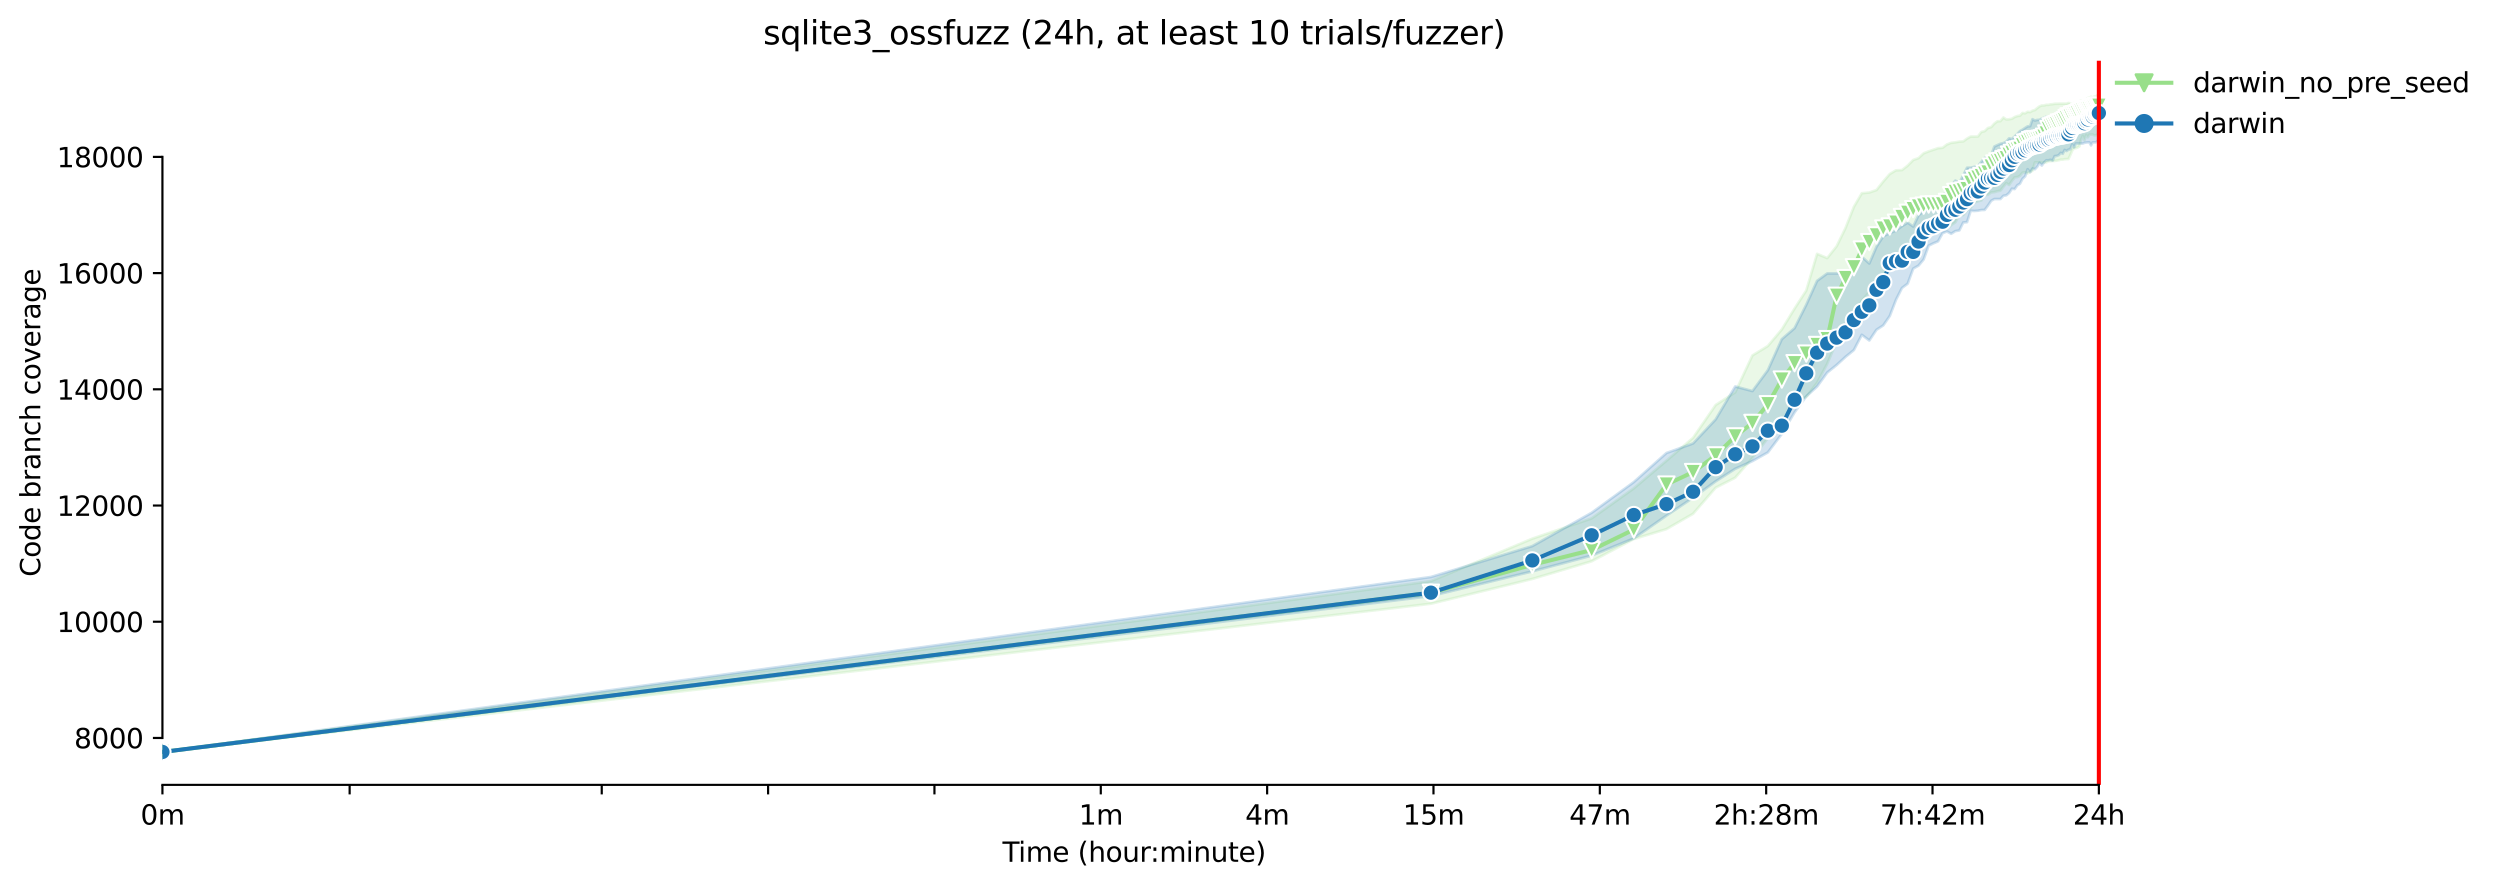 <?xml version="1.0" encoding="utf-8" standalone="no"?>
<!DOCTYPE svg PUBLIC "-//W3C//DTD SVG 1.1//EN"
  "http://www.w3.org/Graphics/SVG/1.1/DTD/svg11.dtd">
<svg xmlns:xlink="http://www.w3.org/1999/xlink" width="918.72pt" height="325.986pt" viewBox="0 0 918.72 325.986" xmlns="http://www.w3.org/2000/svg" version="1.1">
 <defs>
  <style type="text/css">*{stroke-linejoin: round; stroke-linecap: butt}</style>
 </defs>
 <g id="figure_1">
  <g id="patch_1">
   <path d="M 0 325.986 
L 918.72 325.986 
L 918.72 0 
L 0 0 
z
" style="fill: #ffffff"/>
  </g>
  <g id="axes_1">
   <g id="patch_2">
    <path d="M 59.691 288.43 
L 773.931 288.43 
L 773.931 22.318 
L 59.691 22.318 
z
" style="fill: #ffffff"/>
   </g>
   <g id="PolyCollection_1">
    <defs>
     <path id="m35576058f9" d="M 59.691 -49.652 
L 59.691 -49.652 
L 525.837 -104.124 
L 563.114 -113.231 
L 584.92 -119.733 
L 600.391 -127.89 
L 612.392 -131.552 
L 622.197 -137.189 
L 630.488 -146.766 
L 637.669 -150.439 
L 644.003 -157.678 
L 649.669 -164.98 
L 654.795 -170.233 
L 659.475 -178.476 
L 663.779 -180.12 
L 667.765 -185.309 
L 671.475 -192.291 
L 674.946 -200.491 
L 678.207 -202.22 
L 681.281 -210.164 
L 684.188 -215.48 
L 686.947 -218.651 
L 689.571 -222.986 
L 692.073 -225.047 
L 694.463 -227.908 
L 696.752 -227.908 
L 698.947 -231.303 
L 701.057 -232.008 
L 703.086 -237.133 
L 705.042 -237.816 
L 706.929 -239.759 
L 708.753 -239.804 
L 710.516 -239.994 
L 712.224 -241.852 
L 713.878 -241.894 
L 715.484 -241.894 
L 717.043 -243.239 
L 718.558 -244.286 
L 720.031 -246.976 
L 721.466 -246.976 
L 722.863 -248.685 
L 724.224 -249.677 
L 725.552 -251.503 
L 726.848 -252.058 
L 728.114 -252.315 
L 729.35 -254.279 
L 730.558 -254.429 
L 731.741 -255.261 
L 732.897 -255.368 
L 734.029 -255.71 
L 735.138 -255.923 
L 736.225 -257.365 
L 737.29 -258.699 
L 738.334 -258.027 
L 739.358 -259.511 
L 740.364 -260.802 
L 741.351 -260.92 
L 742.32 -261.4 
L 743.271 -262.564 
L 744.207 -262.628 
L 745.126 -262.276 
L 746.03 -262.788 
L 746.919 -263.215 
L 747.793 -266.29 
L 748.654 -266.301 
L 749.501 -266.301 
L 750.335 -266.205 
L 751.156 -266.301 
L 751.964 -266.301 
L 752.761 -266.707 
L 753.546 -266.771 
L 754.32 -266.813 
L 755.083 -266.856 
L 755.835 -266.963 
L 756.577 -267.112 
L 757.309 -267.326 
L 758.031 -267.326 
L 758.743 -267.475 
L 759.446 -267.518 
L 760.14 -267.561 
L 760.825 -269.03 
L 761.501 -270.636 
L 762.17 -271.49 
L 762.829 -271.511 
L 763.481 -271.789 
L 764.125 -272.13 
L 764.762 -274.629 
L 765.391 -276.08 
L 766.013 -274.49 
L 766.627 -276.422 
L 767.235 -275.515 
L 767.836 -276.529 
L 768.43 -276.529 
L 769.018 -276.56 
L 769.599 -276.241 
L 770.174 -276.262 
L 770.744 -276.454 
L 771.307 -277.746 
L 771.307 -291.572 
L 771.307 -291.572 
L 770.744 -290.968 
L 770.174 -290.611 
L 769.599 -290.515 
L 769.018 -290.152 
L 768.43 -290.43 
L 767.836 -290.088 
L 767.235 -289.949 
L 766.627 -289.49 
L 766.013 -289.132 
L 765.391 -289.095 
L 764.762 -289.01 
L 764.125 -288.679 
L 763.481 -288.636 
L 762.829 -288.081 
L 762.17 -288.081 
L 761.501 -287.932 
L 760.825 -287.996 
L 760.14 -288.145 
L 759.446 -287.91 
L 758.743 -287.91 
L 758.031 -287.91 
L 757.309 -287.91 
L 756.577 -287.889 
L 755.835 -287.846 
L 755.083 -287.846 
L 754.32 -287.697 
L 753.546 -287.633 
L 752.761 -287.462 
L 751.964 -287.462 
L 751.156 -287.227 
L 750.335 -287.227 
L 749.501 -286.885 
L 748.654 -286.255 
L 747.793 -285.54 
L 746.919 -285.305 
L 746.03 -284.771 
L 745.126 -284.91 
L 744.207 -284.323 
L 743.271 -284.483 
L 742.32 -283.469 
L 741.351 -283.341 
L 740.364 -282.978 
L 739.358 -282.358 
L 738.334 -282.146 
L 737.29 -282.081 
L 736.225 -282.796 
L 735.138 -281.462 
L 734.029 -281.419 
L 732.897 -280.565 
L 731.741 -279.262 
L 730.558 -278.963 
L 729.35 -277.789 
L 728.114 -277.49 
L 726.848 -275.824 
L 725.552 -275.803 
L 724.224 -275.803 
L 722.863 -275.056 
L 721.466 -274.021 
L 720.031 -273.945 
L 718.558 -273.668 
L 717.043 -273.497 
L 715.484 -272.899 
L 713.878 -271.682 
L 712.224 -271.532 
L 710.516 -270.956 
L 708.753 -270.358 
L 706.929 -269.653 
L 705.042 -267.881 
L 703.086 -267.198 
L 701.057 -265.126 
L 698.947 -263.472 
L 696.752 -263.397 
L 694.463 -262.03 
L 692.073 -259.276 
L 689.571 -256.137 
L 686.947 -255.24 
L 684.188 -254.962 
L 681.281 -249.966 
L 678.207 -242.193 
L 674.946 -235.488 
L 671.475 -231.132 
L 667.765 -232.702 
L 663.779 -219.24 
L 659.475 -212.576 
L 654.795 -204.911 
L 649.669 -198.836 
L 644.003 -195.377 
L 637.669 -181.796 
L 630.488 -177.152 
L 622.197 -165.108 
L 612.392 -156.674 
L 600.391 -146.51 
L 584.92 -135.492 
L 563.114 -128.039 
L 525.837 -112.427 
L 59.691 -49.652 
z
" style="stroke: #98df8a; stroke-opacity: 0.2"/>
    </defs>
    <g clip-path="url(#p6ecbcd5e57)">
     <use xlink:href="#m35576058f9" x="0" y="325.986" style="fill: #98df8a; fill-opacity: 0.2; stroke: #98df8a; stroke-opacity: 0.2"/>
    </g>
   </g>
   <g id="PolyCollection_2">
    <defs>
     <path id="m9bcad31156" d="M 59.691 -49.652 
L 59.691 -49.652 
L 525.837 -106.953 
L 563.114 -116.018 
L 584.92 -121.826 
L 600.391 -128.125 
L 612.392 -136.495 
L 622.197 -143.093 
L 630.488 -149.094 
L 637.669 -153.706 
L 644.003 -156.546 
L 649.669 -159.728 
L 654.795 -166.528 
L 659.475 -174.44 
L 663.779 -180.344 
L 667.765 -183.921 
L 671.475 -189.067 
L 674.946 -191.853 
L 678.207 -194.843 
L 681.281 -197.341 
L 684.188 -202.946 
L 686.947 -200.864 
L 689.571 -204.783 
L 692.073 -206.407 
L 694.463 -209.854 
L 696.752 -215.801 
L 698.947 -220.157 
L 701.057 -221.748 
L 703.086 -227.289 
L 705.042 -228.378 
L 706.929 -230.663 
L 708.753 -235.702 
L 710.516 -236.574 
L 712.224 -237.293 
L 713.878 -240.303 
L 715.484 -240.933 
L 717.043 -240.088 
L 718.558 -241.048 
L 720.031 -241.318 
L 721.466 -244.228 
L 722.863 -244.35 
L 724.224 -248.556 
L 725.552 -248.45 
L 726.848 -248.556 
L 728.114 -248.802 
L 729.35 -248.845 
L 730.558 -250.435 
L 731.741 -252.201 
L 732.897 -252.848 
L 734.029 -252.848 
L 735.138 -252.848 
L 736.225 -254.044 
L 737.29 -254.215 
L 738.334 -255.069 
L 739.358 -256.649 
L 740.364 -256.51 
L 741.351 -257.909 
L 742.32 -258.486 
L 743.271 -260.322 
L 744.207 -261.155 
L 745.126 -263.803 
L 746.03 -262.681 
L 746.919 -264.08 
L 747.793 -263.792 
L 748.654 -264.718 
L 749.501 -266.151 
L 750.335 -265.158 
L 751.156 -266.301 
L 751.964 -267.07 
L 752.761 -267.07 
L 753.546 -267.282 
L 754.32 -266.963 
L 755.083 -268.628 
L 755.835 -268.692 
L 756.577 -268.991 
L 757.309 -269.803 
L 758.031 -269.482 
L 758.743 -270.881 
L 759.446 -270.497 
L 760.14 -270.999 
L 760.825 -271.148 
L 761.501 -272.987 
L 762.17 -271.789 
L 762.829 -273.241 
L 763.481 -273.241 
L 764.125 -273.241 
L 764.762 -273.241 
L 765.391 -273.241 
L 766.013 -273.497 
L 766.627 -273.604 
L 767.235 -273.668 
L 767.836 -273.668 
L 768.43 -272.547 
L 769.018 -273.668 
L 769.599 -273.668 
L 770.174 -273.668 
L 770.744 -274.137 
L 771.307 -274.137 
L 771.307 -289.021 
L 771.307 -289.021 
L 770.744 -289.522 
L 770.174 -287.846 
L 769.599 -287.803 
L 769.018 -287.803 
L 768.43 -287.996 
L 767.836 -287.44 
L 767.235 -287.932 
L 766.627 -287.355 
L 766.013 -287.803 
L 765.391 -287.141 
L 764.762 -286.565 
L 764.125 -286.565 
L 763.481 -286.138 
L 762.829 -286.843 
L 762.17 -285.839 
L 761.501 -285.828 
L 760.825 -285.07 
L 760.14 -283.853 
L 759.446 -283.746 
L 758.743 -283.49 
L 758.031 -284.782 
L 757.309 -283.298 
L 756.577 -284.665 
L 755.835 -283.8 
L 755.083 -282.999 
L 754.32 -282.7 
L 753.546 -282.657 
L 752.761 -282.657 
L 751.964 -283.095 
L 751.156 -282.711 
L 750.335 -282.422 
L 749.501 -281.953 
L 748.654 -281.903 
L 747.793 -281.696 
L 746.919 -282.177 
L 746.03 -279.604 
L 745.126 -279.54 
L 744.207 -278.963 
L 743.271 -278.323 
L 742.32 -277.81 
L 741.351 -276.764 
L 740.364 -275.803 
L 739.358 -274.906 
L 738.334 -275.141 
L 737.29 -273.935 
L 736.225 -273.411 
L 735.138 -273.155 
L 734.029 -272.664 
L 732.897 -272.13 
L 731.741 -268.97 
L 730.558 -268.073 
L 729.35 -267.988 
L 728.114 -266.514 
L 726.848 -264.894 
L 725.552 -264.678 
L 724.224 -264.358 
L 722.863 -264.358 
L 721.466 -261.582 
L 720.031 -258.756 
L 718.558 -259.617 
L 717.043 -257.674 
L 715.484 -255.774 
L 713.878 -254.099 
L 712.224 -252.315 
L 710.516 -250.393 
L 708.753 -250.115 
L 706.929 -248.375 
L 705.042 -246.87 
L 703.086 -242.738 
L 701.057 -244.158 
L 698.947 -242.887 
L 696.752 -241.236 
L 694.463 -240.316 
L 692.073 -239.172 
L 689.571 -235.275 
L 686.947 -229.168 
L 684.188 -231.602 
L 681.281 -225.753 
L 678.207 -225.495 
L 674.946 -225.495 
L 671.475 -225.495 
L 667.765 -222.783 
L 663.779 -213.986 
L 659.475 -205.38 
L 654.795 -201.345 
L 649.669 -189.942 
L 644.003 -182.276 
L 637.669 -183.953 
L 630.488 -171.868 
L 622.197 -163.037 
L 612.392 -159.503 
L 600.391 -148.816 
L 584.92 -137.552 
L 563.114 -125.306 
L 525.837 -113.946 
L 59.691 -49.652 
z
" style="stroke: #1f77b4; stroke-opacity: 0.2"/>
    </defs>
    <g clip-path="url(#p6ecbcd5e57)">
     <use xlink:href="#m9bcad31156" x="0" y="325.986" style="fill: #1f77b4; fill-opacity: 0.2; stroke: #1f77b4; stroke-opacity: 0.2"/>
    </g>
   </g>
   <g id="matplotlib.axis_1">
    <g id="xtick_1">
     <g id="line2d_1">
      <defs>
       <path id="m1b0bf8505f" d="M 0 0 
L 0 3.5 
" style="stroke: #000000; stroke-width: 0.8"/>
      </defs>
      <g>
       <use xlink:href="#m1b0bf8505f" x="59.691" y="288.43" style="stroke: #000000; stroke-width: 0.8"/>
      </g>
     </g>
     <g id="text_1">
      <!-- 0m -->
      <g transform="translate(51.639 303.029) scale(0.1 -0.1)">
       <defs>
        <path id="DejaVuSans-30" d="M 2034 4250 
Q 1547 4250 1301 3770 
Q 1056 3291 1056 2328 
Q 1056 1369 1301 889 
Q 1547 409 2034 409 
Q 2525 409 2770 889 
Q 3016 1369 3016 2328 
Q 3016 3291 2770 3770 
Q 2525 4250 2034 4250 
z
M 2034 4750 
Q 2819 4750 3233 4129 
Q 3647 3509 3647 2328 
Q 3647 1150 3233 529 
Q 2819 -91 2034 -91 
Q 1250 -91 836 529 
Q 422 1150 422 2328 
Q 422 3509 836 4129 
Q 1250 4750 2034 4750 
z
" transform="scale(0.016)"/>
        <path id="DejaVuSans-6d" d="M 3328 2828 
Q 3544 3216 3844 3400 
Q 4144 3584 4550 3584 
Q 5097 3584 5394 3201 
Q 5691 2819 5691 2113 
L 5691 0 
L 5113 0 
L 5113 2094 
Q 5113 2597 4934 2840 
Q 4756 3084 4391 3084 
Q 3944 3084 3684 2787 
Q 3425 2491 3425 1978 
L 3425 0 
L 2847 0 
L 2847 2094 
Q 2847 2600 2669 2842 
Q 2491 3084 2119 3084 
Q 1678 3084 1418 2786 
Q 1159 2488 1159 1978 
L 1159 0 
L 581 0 
L 581 3500 
L 1159 3500 
L 1159 2956 
Q 1356 3278 1631 3431 
Q 1906 3584 2284 3584 
Q 2666 3584 2933 3390 
Q 3200 3197 3328 2828 
z
" transform="scale(0.016)"/>
       </defs>
       <use xlink:href="#DejaVuSans-30"/>
       <use xlink:href="#DejaVuSans-6d" x="63.623"/>
      </g>
     </g>
    </g>
    <g id="xtick_2">
     <g id="line2d_2">
      <g>
       <use xlink:href="#m1b0bf8505f" x="128.487" y="288.43" style="stroke: #000000; stroke-width: 0.8"/>
      </g>
     </g>
    </g>
    <g id="xtick_3">
     <g id="line2d_3">
      <g>
       <use xlink:href="#m1b0bf8505f" x="221.135" y="288.43" style="stroke: #000000; stroke-width: 0.8"/>
      </g>
     </g>
    </g>
    <g id="xtick_4">
     <g id="line2d_4">
      <g>
       <use xlink:href="#m1b0bf8505f" x="282.266" y="288.43" style="stroke: #000000; stroke-width: 0.8"/>
      </g>
     </g>
    </g>
    <g id="xtick_5">
     <g id="line2d_5">
      <g>
       <use xlink:href="#m1b0bf8505f" x="343.396" y="288.43" style="stroke: #000000; stroke-width: 0.8"/>
      </g>
     </g>
    </g>
    <g id="xtick_6">
     <g id="line2d_6">
      <g>
       <use xlink:href="#m1b0bf8505f" x="404.526" y="288.43" style="stroke: #000000; stroke-width: 0.8"/>
      </g>
     </g>
     <g id="text_2">
      <!-- 1m -->
      <g transform="translate(396.474 303.029) scale(0.1 -0.1)">
       <defs>
        <path id="DejaVuSans-31" d="M 794 531 
L 1825 531 
L 1825 4091 
L 703 3866 
L 703 4441 
L 1819 4666 
L 2450 4666 
L 2450 531 
L 3481 531 
L 3481 0 
L 794 0 
L 794 531 
z
" transform="scale(0.016)"/>
       </defs>
       <use xlink:href="#DejaVuSans-31"/>
       <use xlink:href="#DejaVuSans-6d" x="63.623"/>
      </g>
     </g>
    </g>
    <g id="xtick_7">
     <g id="line2d_7">
      <g>
       <use xlink:href="#m1b0bf8505f" x="465.656" y="288.43" style="stroke: #000000; stroke-width: 0.8"/>
      </g>
     </g>
     <g id="text_3">
      <!-- 4m -->
      <g transform="translate(457.605 303.029) scale(0.1 -0.1)">
       <defs>
        <path id="DejaVuSans-34" d="M 2419 4116 
L 825 1625 
L 2419 1625 
L 2419 4116 
z
M 2253 4666 
L 3047 4666 
L 3047 1625 
L 3713 1625 
L 3713 1100 
L 3047 1100 
L 3047 0 
L 2419 0 
L 2419 1100 
L 313 1100 
L 313 1709 
L 2253 4666 
z
" transform="scale(0.016)"/>
       </defs>
       <use xlink:href="#DejaVuSans-34"/>
       <use xlink:href="#DejaVuSans-6d" x="63.623"/>
      </g>
     </g>
    </g>
    <g id="xtick_8">
     <g id="line2d_8">
      <g>
       <use xlink:href="#m1b0bf8505f" x="526.786" y="288.43" style="stroke: #000000; stroke-width: 0.8"/>
      </g>
     </g>
     <g id="text_4">
      <!-- 15m -->
      <g transform="translate(515.554 303.029) scale(0.1 -0.1)">
       <defs>
        <path id="DejaVuSans-35" d="M 691 4666 
L 3169 4666 
L 3169 4134 
L 1269 4134 
L 1269 2991 
Q 1406 3038 1543 3061 
Q 1681 3084 1819 3084 
Q 2600 3084 3056 2656 
Q 3513 2228 3513 1497 
Q 3513 744 3044 326 
Q 2575 -91 1722 -91 
Q 1428 -91 1123 -41 
Q 819 9 494 109 
L 494 744 
Q 775 591 1075 516 
Q 1375 441 1709 441 
Q 2250 441 2565 725 
Q 2881 1009 2881 1497 
Q 2881 1984 2565 2268 
Q 2250 2553 1709 2553 
Q 1456 2553 1204 2497 
Q 953 2441 691 2322 
L 691 4666 
z
" transform="scale(0.016)"/>
       </defs>
       <use xlink:href="#DejaVuSans-31"/>
       <use xlink:href="#DejaVuSans-35" x="63.623"/>
       <use xlink:href="#DejaVuSans-6d" x="127.246"/>
      </g>
     </g>
    </g>
    <g id="xtick_9">
     <g id="line2d_9">
      <g>
       <use xlink:href="#m1b0bf8505f" x="587.917" y="288.43" style="stroke: #000000; stroke-width: 0.8"/>
      </g>
     </g>
     <g id="text_5">
      <!-- 47m -->
      <g transform="translate(576.684 303.029) scale(0.1 -0.1)">
       <defs>
        <path id="DejaVuSans-37" d="M 525 4666 
L 3525 4666 
L 3525 4397 
L 1831 0 
L 1172 0 
L 2766 4134 
L 525 4134 
L 525 4666 
z
" transform="scale(0.016)"/>
       </defs>
       <use xlink:href="#DejaVuSans-34"/>
       <use xlink:href="#DejaVuSans-37" x="63.623"/>
       <use xlink:href="#DejaVuSans-6d" x="127.246"/>
      </g>
     </g>
    </g>
    <g id="xtick_10">
     <g id="line2d_10">
      <g>
       <use xlink:href="#m1b0bf8505f" x="649.047" y="288.43" style="stroke: #000000; stroke-width: 0.8"/>
      </g>
     </g>
     <g id="text_6">
      <!-- 2h:28m -->
      <g transform="translate(629.78 303.029) scale(0.1 -0.1)">
       <defs>
        <path id="DejaVuSans-32" d="M 1228 531 
L 3431 531 
L 3431 0 
L 469 0 
L 469 531 
Q 828 903 1448 1529 
Q 2069 2156 2228 2338 
Q 2531 2678 2651 2914 
Q 2772 3150 2772 3378 
Q 2772 3750 2511 3984 
Q 2250 4219 1831 4219 
Q 1534 4219 1204 4116 
Q 875 4013 500 3803 
L 500 4441 
Q 881 4594 1212 4672 
Q 1544 4750 1819 4750 
Q 2544 4750 2975 4387 
Q 3406 4025 3406 3419 
Q 3406 3131 3298 2873 
Q 3191 2616 2906 2266 
Q 2828 2175 2409 1742 
Q 1991 1309 1228 531 
z
" transform="scale(0.016)"/>
        <path id="DejaVuSans-68" d="M 3513 2113 
L 3513 0 
L 2938 0 
L 2938 2094 
Q 2938 2591 2744 2837 
Q 2550 3084 2163 3084 
Q 1697 3084 1428 2787 
Q 1159 2491 1159 1978 
L 1159 0 
L 581 0 
L 581 4863 
L 1159 4863 
L 1159 2956 
Q 1366 3272 1645 3428 
Q 1925 3584 2291 3584 
Q 2894 3584 3203 3211 
Q 3513 2838 3513 2113 
z
" transform="scale(0.016)"/>
        <path id="DejaVuSans-3a" d="M 750 794 
L 1409 794 
L 1409 0 
L 750 0 
L 750 794 
z
M 750 3309 
L 1409 3309 
L 1409 2516 
L 750 2516 
L 750 3309 
z
" transform="scale(0.016)"/>
        <path id="DejaVuSans-38" d="M 2034 2216 
Q 1584 2216 1326 1975 
Q 1069 1734 1069 1313 
Q 1069 891 1326 650 
Q 1584 409 2034 409 
Q 2484 409 2743 651 
Q 3003 894 3003 1313 
Q 3003 1734 2745 1975 
Q 2488 2216 2034 2216 
z
M 1403 2484 
Q 997 2584 770 2862 
Q 544 3141 544 3541 
Q 544 4100 942 4425 
Q 1341 4750 2034 4750 
Q 2731 4750 3128 4425 
Q 3525 4100 3525 3541 
Q 3525 3141 3298 2862 
Q 3072 2584 2669 2484 
Q 3125 2378 3379 2068 
Q 3634 1759 3634 1313 
Q 3634 634 3220 271 
Q 2806 -91 2034 -91 
Q 1263 -91 848 271 
Q 434 634 434 1313 
Q 434 1759 690 2068 
Q 947 2378 1403 2484 
z
M 1172 3481 
Q 1172 3119 1398 2916 
Q 1625 2713 2034 2713 
Q 2441 2713 2670 2916 
Q 2900 3119 2900 3481 
Q 2900 3844 2670 4047 
Q 2441 4250 2034 4250 
Q 1625 4250 1398 4047 
Q 1172 3844 1172 3481 
z
" transform="scale(0.016)"/>
       </defs>
       <use xlink:href="#DejaVuSans-32"/>
       <use xlink:href="#DejaVuSans-68" x="63.623"/>
       <use xlink:href="#DejaVuSans-3a" x="127.002"/>
       <use xlink:href="#DejaVuSans-32" x="160.693"/>
       <use xlink:href="#DejaVuSans-38" x="224.316"/>
       <use xlink:href="#DejaVuSans-6d" x="287.939"/>
      </g>
     </g>
    </g>
    <g id="xtick_11">
     <g id="line2d_11">
      <g>
       <use xlink:href="#m1b0bf8505f" x="710.177" y="288.43" style="stroke: #000000; stroke-width: 0.8"/>
      </g>
     </g>
     <g id="text_7">
      <!-- 7h:42m -->
      <g transform="translate(690.91 303.029) scale(0.1 -0.1)">
       <use xlink:href="#DejaVuSans-37"/>
       <use xlink:href="#DejaVuSans-68" x="63.623"/>
       <use xlink:href="#DejaVuSans-3a" x="127.002"/>
       <use xlink:href="#DejaVuSans-34" x="160.693"/>
       <use xlink:href="#DejaVuSans-32" x="224.316"/>
       <use xlink:href="#DejaVuSans-6d" x="287.939"/>
      </g>
     </g>
    </g>
    <g id="xtick_12">
     <g id="line2d_12">
      <g>
       <use xlink:href="#m1b0bf8505f" x="771.307" y="288.43" style="stroke: #000000; stroke-width: 0.8"/>
      </g>
     </g>
     <g id="text_8">
      <!-- 24h -->
      <g transform="translate(761.776 303.029) scale(0.1 -0.1)">
       <use xlink:href="#DejaVuSans-32"/>
       <use xlink:href="#DejaVuSans-34" x="63.623"/>
       <use xlink:href="#DejaVuSans-68" x="127.246"/>
      </g>
     </g>
    </g>
    <g id="text_9">
     <!-- Time (hour:minute) -->
     <g transform="translate(368.404 316.707) scale(0.1 -0.1)">
      <defs>
       <path id="DejaVuSans-54" d="M -19 4666 
L 3928 4666 
L 3928 4134 
L 2272 4134 
L 2272 0 
L 1638 0 
L 1638 4134 
L -19 4134 
L -19 4666 
z
" transform="scale(0.016)"/>
       <path id="DejaVuSans-69" d="M 603 3500 
L 1178 3500 
L 1178 0 
L 603 0 
L 603 3500 
z
M 603 4863 
L 1178 4863 
L 1178 4134 
L 603 4134 
L 603 4863 
z
" transform="scale(0.016)"/>
       <path id="DejaVuSans-65" d="M 3597 1894 
L 3597 1613 
L 953 1613 
Q 991 1019 1311 708 
Q 1631 397 2203 397 
Q 2534 397 2845 478 
Q 3156 559 3463 722 
L 3463 178 
Q 3153 47 2828 -22 
Q 2503 -91 2169 -91 
Q 1331 -91 842 396 
Q 353 884 353 1716 
Q 353 2575 817 3079 
Q 1281 3584 2069 3584 
Q 2775 3584 3186 3129 
Q 3597 2675 3597 1894 
z
M 3022 2063 
Q 3016 2534 2758 2815 
Q 2500 3097 2075 3097 
Q 1594 3097 1305 2825 
Q 1016 2553 972 2059 
L 3022 2063 
z
" transform="scale(0.016)"/>
       <path id="DejaVuSans-20" transform="scale(0.016)"/>
       <path id="DejaVuSans-28" d="M 1984 4856 
Q 1566 4138 1362 3434 
Q 1159 2731 1159 2009 
Q 1159 1288 1364 580 
Q 1569 -128 1984 -844 
L 1484 -844 
Q 1016 -109 783 600 
Q 550 1309 550 2009 
Q 550 2706 781 3412 
Q 1013 4119 1484 4856 
L 1984 4856 
z
" transform="scale(0.016)"/>
       <path id="DejaVuSans-6f" d="M 1959 3097 
Q 1497 3097 1228 2736 
Q 959 2375 959 1747 
Q 959 1119 1226 758 
Q 1494 397 1959 397 
Q 2419 397 2687 759 
Q 2956 1122 2956 1747 
Q 2956 2369 2687 2733 
Q 2419 3097 1959 3097 
z
M 1959 3584 
Q 2709 3584 3137 3096 
Q 3566 2609 3566 1747 
Q 3566 888 3137 398 
Q 2709 -91 1959 -91 
Q 1206 -91 779 398 
Q 353 888 353 1747 
Q 353 2609 779 3096 
Q 1206 3584 1959 3584 
z
" transform="scale(0.016)"/>
       <path id="DejaVuSans-75" d="M 544 1381 
L 544 3500 
L 1119 3500 
L 1119 1403 
Q 1119 906 1312 657 
Q 1506 409 1894 409 
Q 2359 409 2629 706 
Q 2900 1003 2900 1516 
L 2900 3500 
L 3475 3500 
L 3475 0 
L 2900 0 
L 2900 538 
Q 2691 219 2414 64 
Q 2138 -91 1772 -91 
Q 1169 -91 856 284 
Q 544 659 544 1381 
z
M 1991 3584 
L 1991 3584 
z
" transform="scale(0.016)"/>
       <path id="DejaVuSans-72" d="M 2631 2963 
Q 2534 3019 2420 3045 
Q 2306 3072 2169 3072 
Q 1681 3072 1420 2755 
Q 1159 2438 1159 1844 
L 1159 0 
L 581 0 
L 581 3500 
L 1159 3500 
L 1159 2956 
Q 1341 3275 1631 3429 
Q 1922 3584 2338 3584 
Q 2397 3584 2469 3576 
Q 2541 3569 2628 3553 
L 2631 2963 
z
" transform="scale(0.016)"/>
       <path id="DejaVuSans-6e" d="M 3513 2113 
L 3513 0 
L 2938 0 
L 2938 2094 
Q 2938 2591 2744 2837 
Q 2550 3084 2163 3084 
Q 1697 3084 1428 2787 
Q 1159 2491 1159 1978 
L 1159 0 
L 581 0 
L 581 3500 
L 1159 3500 
L 1159 2956 
Q 1366 3272 1645 3428 
Q 1925 3584 2291 3584 
Q 2894 3584 3203 3211 
Q 3513 2838 3513 2113 
z
" transform="scale(0.016)"/>
       <path id="DejaVuSans-74" d="M 1172 4494 
L 1172 3500 
L 2356 3500 
L 2356 3053 
L 1172 3053 
L 1172 1153 
Q 1172 725 1289 603 
Q 1406 481 1766 481 
L 2356 481 
L 2356 0 
L 1766 0 
Q 1100 0 847 248 
Q 594 497 594 1153 
L 594 3053 
L 172 3053 
L 172 3500 
L 594 3500 
L 594 4494 
L 1172 4494 
z
" transform="scale(0.016)"/>
       <path id="DejaVuSans-29" d="M 513 4856 
L 1013 4856 
Q 1481 4119 1714 3412 
Q 1947 2706 1947 2009 
Q 1947 1309 1714 600 
Q 1481 -109 1013 -844 
L 513 -844 
Q 928 -128 1133 580 
Q 1338 1288 1338 2009 
Q 1338 2731 1133 3434 
Q 928 4138 513 4856 
z
" transform="scale(0.016)"/>
      </defs>
      <use xlink:href="#DejaVuSans-54"/>
      <use xlink:href="#DejaVuSans-69" x="57.959"/>
      <use xlink:href="#DejaVuSans-6d" x="85.742"/>
      <use xlink:href="#DejaVuSans-65" x="183.154"/>
      <use xlink:href="#DejaVuSans-20" x="244.678"/>
      <use xlink:href="#DejaVuSans-28" x="276.465"/>
      <use xlink:href="#DejaVuSans-68" x="315.479"/>
      <use xlink:href="#DejaVuSans-6f" x="378.857"/>
      <use xlink:href="#DejaVuSans-75" x="440.039"/>
      <use xlink:href="#DejaVuSans-72" x="503.418"/>
      <use xlink:href="#DejaVuSans-3a" x="542.781"/>
      <use xlink:href="#DejaVuSans-6d" x="576.473"/>
      <use xlink:href="#DejaVuSans-69" x="673.885"/>
      <use xlink:href="#DejaVuSans-6e" x="701.668"/>
      <use xlink:href="#DejaVuSans-75" x="765.047"/>
      <use xlink:href="#DejaVuSans-74" x="828.426"/>
      <use xlink:href="#DejaVuSans-65" x="867.635"/>
      <use xlink:href="#DejaVuSans-29" x="929.158"/>
     </g>
    </g>
   </g>
   <g id="matplotlib.axis_2">
    <g id="ytick_1">
     <g id="line2d_13">
      <defs>
       <path id="m1c91afdde9" d="M 0 0 
L -3.5 0 
" style="stroke: #000000; stroke-width: 0.8"/>
      </defs>
      <g>
       <use xlink:href="#m1c91afdde9" x="59.691" y="271.188" style="stroke: #000000; stroke-width: 0.8"/>
      </g>
     </g>
     <g id="text_10">
      <!-- 8000 -->
      <g transform="translate(27.241 274.987) scale(0.1 -0.1)">
       <use xlink:href="#DejaVuSans-38"/>
       <use xlink:href="#DejaVuSans-30" x="63.623"/>
       <use xlink:href="#DejaVuSans-30" x="127.246"/>
       <use xlink:href="#DejaVuSans-30" x="190.869"/>
      </g>
     </g>
    </g>
    <g id="ytick_2">
     <g id="line2d_14">
      <g>
       <use xlink:href="#m1c91afdde9" x="59.691" y="228.482" style="stroke: #000000; stroke-width: 0.8"/>
      </g>
     </g>
     <g id="text_11">
      <!-- 10000 -->
      <g transform="translate(20.878 232.281) scale(0.1 -0.1)">
       <use xlink:href="#DejaVuSans-31"/>
       <use xlink:href="#DejaVuSans-30" x="63.623"/>
       <use xlink:href="#DejaVuSans-30" x="127.246"/>
       <use xlink:href="#DejaVuSans-30" x="190.869"/>
       <use xlink:href="#DejaVuSans-30" x="254.492"/>
      </g>
     </g>
    </g>
    <g id="ytick_3">
     <g id="line2d_15">
      <g>
       <use xlink:href="#m1c91afdde9" x="59.691" y="185.776" style="stroke: #000000; stroke-width: 0.8"/>
      </g>
     </g>
     <g id="text_12">
      <!-- 12000 -->
      <g transform="translate(20.878 189.575) scale(0.1 -0.1)">
       <use xlink:href="#DejaVuSans-31"/>
       <use xlink:href="#DejaVuSans-32" x="63.623"/>
       <use xlink:href="#DejaVuSans-30" x="127.246"/>
       <use xlink:href="#DejaVuSans-30" x="190.869"/>
       <use xlink:href="#DejaVuSans-30" x="254.492"/>
      </g>
     </g>
    </g>
    <g id="ytick_4">
     <g id="line2d_16">
      <g>
       <use xlink:href="#m1c91afdde9" x="59.691" y="143.069" style="stroke: #000000; stroke-width: 0.8"/>
      </g>
     </g>
     <g id="text_13">
      <!-- 14000 -->
      <g transform="translate(20.878 146.869) scale(0.1 -0.1)">
       <use xlink:href="#DejaVuSans-31"/>
       <use xlink:href="#DejaVuSans-34" x="63.623"/>
       <use xlink:href="#DejaVuSans-30" x="127.246"/>
       <use xlink:href="#DejaVuSans-30" x="190.869"/>
       <use xlink:href="#DejaVuSans-30" x="254.492"/>
      </g>
     </g>
    </g>
    <g id="ytick_5">
     <g id="line2d_17">
      <g>
       <use xlink:href="#m1c91afdde9" x="59.691" y="100.363" style="stroke: #000000; stroke-width: 0.8"/>
      </g>
     </g>
     <g id="text_14">
      <!-- 16000 -->
      <g transform="translate(20.878 104.162) scale(0.1 -0.1)">
       <defs>
        <path id="DejaVuSans-36" d="M 2113 2584 
Q 1688 2584 1439 2293 
Q 1191 2003 1191 1497 
Q 1191 994 1439 701 
Q 1688 409 2113 409 
Q 2538 409 2786 701 
Q 3034 994 3034 1497 
Q 3034 2003 2786 2293 
Q 2538 2584 2113 2584 
z
M 3366 4563 
L 3366 3988 
Q 3128 4100 2886 4159 
Q 2644 4219 2406 4219 
Q 1781 4219 1451 3797 
Q 1122 3375 1075 2522 
Q 1259 2794 1537 2939 
Q 1816 3084 2150 3084 
Q 2853 3084 3261 2657 
Q 3669 2231 3669 1497 
Q 3669 778 3244 343 
Q 2819 -91 2113 -91 
Q 1303 -91 875 529 
Q 447 1150 447 2328 
Q 447 3434 972 4092 
Q 1497 4750 2381 4750 
Q 2619 4750 2861 4703 
Q 3103 4656 3366 4563 
z
" transform="scale(0.016)"/>
       </defs>
       <use xlink:href="#DejaVuSans-31"/>
       <use xlink:href="#DejaVuSans-36" x="63.623"/>
       <use xlink:href="#DejaVuSans-30" x="127.246"/>
       <use xlink:href="#DejaVuSans-30" x="190.869"/>
       <use xlink:href="#DejaVuSans-30" x="254.492"/>
      </g>
     </g>
    </g>
    <g id="ytick_6">
     <g id="line2d_18">
      <g>
       <use xlink:href="#m1c91afdde9" x="59.691" y="57.657" style="stroke: #000000; stroke-width: 0.8"/>
      </g>
     </g>
     <g id="text_15">
      <!-- 18000 -->
      <g transform="translate(20.878 61.456) scale(0.1 -0.1)">
       <use xlink:href="#DejaVuSans-31"/>
       <use xlink:href="#DejaVuSans-38" x="63.623"/>
       <use xlink:href="#DejaVuSans-30" x="127.246"/>
       <use xlink:href="#DejaVuSans-30" x="190.869"/>
       <use xlink:href="#DejaVuSans-30" x="254.492"/>
      </g>
     </g>
    </g>
    <g id="text_16">
     <!-- Code branch coverage -->
     <g transform="translate(14.798 211.949) rotate(-90) scale(0.1 -0.1)">
      <defs>
       <path id="DejaVuSans-43" d="M 4122 4306 
L 4122 3641 
Q 3803 3938 3442 4084 
Q 3081 4231 2675 4231 
Q 1875 4231 1450 3742 
Q 1025 3253 1025 2328 
Q 1025 1406 1450 917 
Q 1875 428 2675 428 
Q 3081 428 3442 575 
Q 3803 722 4122 1019 
L 4122 359 
Q 3791 134 3420 21 
Q 3050 -91 2638 -91 
Q 1578 -91 968 557 
Q 359 1206 359 2328 
Q 359 3453 968 4101 
Q 1578 4750 2638 4750 
Q 3056 4750 3426 4639 
Q 3797 4528 4122 4306 
z
" transform="scale(0.016)"/>
       <path id="DejaVuSans-64" d="M 2906 2969 
L 2906 4863 
L 3481 4863 
L 3481 0 
L 2906 0 
L 2906 525 
Q 2725 213 2448 61 
Q 2172 -91 1784 -91 
Q 1150 -91 751 415 
Q 353 922 353 1747 
Q 353 2572 751 3078 
Q 1150 3584 1784 3584 
Q 2172 3584 2448 3432 
Q 2725 3281 2906 2969 
z
M 947 1747 
Q 947 1113 1208 752 
Q 1469 391 1925 391 
Q 2381 391 2643 752 
Q 2906 1113 2906 1747 
Q 2906 2381 2643 2742 
Q 2381 3103 1925 3103 
Q 1469 3103 1208 2742 
Q 947 2381 947 1747 
z
" transform="scale(0.016)"/>
       <path id="DejaVuSans-62" d="M 3116 1747 
Q 3116 2381 2855 2742 
Q 2594 3103 2138 3103 
Q 1681 3103 1420 2742 
Q 1159 2381 1159 1747 
Q 1159 1113 1420 752 
Q 1681 391 2138 391 
Q 2594 391 2855 752 
Q 3116 1113 3116 1747 
z
M 1159 2969 
Q 1341 3281 1617 3432 
Q 1894 3584 2278 3584 
Q 2916 3584 3314 3078 
Q 3713 2572 3713 1747 
Q 3713 922 3314 415 
Q 2916 -91 2278 -91 
Q 1894 -91 1617 61 
Q 1341 213 1159 525 
L 1159 0 
L 581 0 
L 581 4863 
L 1159 4863 
L 1159 2969 
z
" transform="scale(0.016)"/>
       <path id="DejaVuSans-61" d="M 2194 1759 
Q 1497 1759 1228 1600 
Q 959 1441 959 1056 
Q 959 750 1161 570 
Q 1363 391 1709 391 
Q 2188 391 2477 730 
Q 2766 1069 2766 1631 
L 2766 1759 
L 2194 1759 
z
M 3341 1997 
L 3341 0 
L 2766 0 
L 2766 531 
Q 2569 213 2275 61 
Q 1981 -91 1556 -91 
Q 1019 -91 701 211 
Q 384 513 384 1019 
Q 384 1609 779 1909 
Q 1175 2209 1959 2209 
L 2766 2209 
L 2766 2266 
Q 2766 2663 2505 2880 
Q 2244 3097 1772 3097 
Q 1472 3097 1187 3025 
Q 903 2953 641 2809 
L 641 3341 
Q 956 3463 1253 3523 
Q 1550 3584 1831 3584 
Q 2591 3584 2966 3190 
Q 3341 2797 3341 1997 
z
" transform="scale(0.016)"/>
       <path id="DejaVuSans-63" d="M 3122 3366 
L 3122 2828 
Q 2878 2963 2633 3030 
Q 2388 3097 2138 3097 
Q 1578 3097 1268 2742 
Q 959 2388 959 1747 
Q 959 1106 1268 751 
Q 1578 397 2138 397 
Q 2388 397 2633 464 
Q 2878 531 3122 666 
L 3122 134 
Q 2881 22 2623 -34 
Q 2366 -91 2075 -91 
Q 1284 -91 818 406 
Q 353 903 353 1747 
Q 353 2603 823 3093 
Q 1294 3584 2113 3584 
Q 2378 3584 2631 3529 
Q 2884 3475 3122 3366 
z
" transform="scale(0.016)"/>
       <path id="DejaVuSans-76" d="M 191 3500 
L 800 3500 
L 1894 563 
L 2988 3500 
L 3597 3500 
L 2284 0 
L 1503 0 
L 191 3500 
z
" transform="scale(0.016)"/>
       <path id="DejaVuSans-67" d="M 2906 1791 
Q 2906 2416 2648 2759 
Q 2391 3103 1925 3103 
Q 1463 3103 1205 2759 
Q 947 2416 947 1791 
Q 947 1169 1205 825 
Q 1463 481 1925 481 
Q 2391 481 2648 825 
Q 2906 1169 2906 1791 
z
M 3481 434 
Q 3481 -459 3084 -895 
Q 2688 -1331 1869 -1331 
Q 1566 -1331 1297 -1286 
Q 1028 -1241 775 -1147 
L 775 -588 
Q 1028 -725 1275 -790 
Q 1522 -856 1778 -856 
Q 2344 -856 2625 -561 
Q 2906 -266 2906 331 
L 2906 616 
Q 2728 306 2450 153 
Q 2172 0 1784 0 
Q 1141 0 747 490 
Q 353 981 353 1791 
Q 353 2603 747 3093 
Q 1141 3584 1784 3584 
Q 2172 3584 2450 3431 
Q 2728 3278 2906 2969 
L 2906 3500 
L 3481 3500 
L 3481 434 
z
" transform="scale(0.016)"/>
      </defs>
      <use xlink:href="#DejaVuSans-43"/>
      <use xlink:href="#DejaVuSans-6f" x="69.824"/>
      <use xlink:href="#DejaVuSans-64" x="131.006"/>
      <use xlink:href="#DejaVuSans-65" x="194.482"/>
      <use xlink:href="#DejaVuSans-20" x="256.006"/>
      <use xlink:href="#DejaVuSans-62" x="287.793"/>
      <use xlink:href="#DejaVuSans-72" x="351.27"/>
      <use xlink:href="#DejaVuSans-61" x="392.383"/>
      <use xlink:href="#DejaVuSans-6e" x="453.662"/>
      <use xlink:href="#DejaVuSans-63" x="517.041"/>
      <use xlink:href="#DejaVuSans-68" x="572.021"/>
      <use xlink:href="#DejaVuSans-20" x="635.4"/>
      <use xlink:href="#DejaVuSans-63" x="667.188"/>
      <use xlink:href="#DejaVuSans-6f" x="722.168"/>
      <use xlink:href="#DejaVuSans-76" x="783.35"/>
      <use xlink:href="#DejaVuSans-65" x="842.529"/>
      <use xlink:href="#DejaVuSans-72" x="904.053"/>
      <use xlink:href="#DejaVuSans-61" x="945.166"/>
      <use xlink:href="#DejaVuSans-67" x="1006.445"/>
      <use xlink:href="#DejaVuSans-65" x="1069.922"/>
     </g>
    </g>
   </g>
   <g id="line2d_19">
    <path d="M 59.691 276.334 
L 525.837 217.837 
L 563.114 207.556 
L 584.92 202.132 
L 600.391 194.616 
L 612.392 178.067 
L 622.197 173.476 
L 630.488 167.348 
L 637.669 160.365 
L 644.003 155.422 
L 649.669 148.546 
L 654.795 139.482 
L 659.475 133.471 
L 663.779 129.937 
L 667.765 126.777 
L 671.475 124.631 
L 674.946 108.691 
L 678.207 102.2 
L 681.281 98.217 
L 684.188 91.705 
L 686.947 88.971 
L 689.571 86.505 
L 692.073 83.975 
L 694.463 83.227 
L 696.752 81.839 
L 698.947 79.747 
L 701.057 78.199 
L 703.086 76.864 
L 705.042 75.882 
L 706.929 75.562 
L 708.753 75.167 
L 710.516 75.167 
L 712.224 75.145 
L 713.878 75.102 
L 715.484 74.206 
L 717.043 71.729 
L 718.558 70.501 
L 720.031 70.351 
L 721.466 69.978 
L 722.863 69.497 
L 724.224 67.159 
L 725.552 65.771 
L 726.848 65.248 
L 728.114 64.704 
L 729.35 63.807 
L 730.558 63.39 
L 731.741 61.212 
L 732.897 60.091 
L 734.029 59.333 
L 735.138 59.152 
L 736.225 58.522 
L 737.29 58.148 
L 738.334 56.856 
L 739.358 56.162 
L 740.364 55.159 
L 741.351 54.966 
L 742.32 54.689 
L 743.271 53.376 
L 744.207 52.393 
L 745.126 52.137 
L 746.03 51.486 
L 746.919 51.23 
L 747.793 51.144 
L 748.654 51.112 
L 749.501 51.005 
L 750.335 50.835 
L 751.156 50.237 
L 751.964 49.062 
L 752.761 47.354 
L 753.546 46.447 
L 754.32 46.126 
L 755.083 45.806 
L 755.835 45.635 
L 756.577 45.048 
L 757.309 44.952 
L 758.031 44.6 
L 758.743 44.183 
L 759.446 43.382 
L 760.14 42.763 
L 760.825 42.742 
L 761.501 42.187 
L 762.17 41.994 
L 762.829 41.898 
L 763.481 41.61 
L 764.125 40.991 
L 764.762 40.895 
L 765.391 40.521 
L 766.013 40.126 
L 766.627 40.105 
L 767.235 40.105 
L 767.836 39.87 
L 768.43 39.443 
L 769.018 39.347 
L 769.599 39.315 
L 770.174 39.016 
L 770.744 38.866 
L 771.307 38.866 
" clip-path="url(#p6ecbcd5e57)" style="fill: none; stroke: #98df8a; stroke-width: 1.5; stroke-linecap: square"/>
    <defs>
     <path id="m23a9556faf" d="M -0 3 
L 3 -3 
L -3 -3 
z
" style="stroke: #ffffff; stroke-width: 0.75; stroke-linejoin: miter"/>
    </defs>
    <g clip-path="url(#p6ecbcd5e57)">
     <use xlink:href="#m23a9556faf" x="59.691" y="276.334" style="fill: #98df8a; stroke: #ffffff; stroke-width: 0.75; stroke-linejoin: miter"/>
     <use xlink:href="#m23a9556faf" x="525.837" y="217.837" style="fill: #98df8a; stroke: #ffffff; stroke-width: 0.75; stroke-linejoin: miter"/>
     <use xlink:href="#m23a9556faf" x="563.114" y="207.556" style="fill: #98df8a; stroke: #ffffff; stroke-width: 0.75; stroke-linejoin: miter"/>
     <use xlink:href="#m23a9556faf" x="584.92" y="202.132" style="fill: #98df8a; stroke: #ffffff; stroke-width: 0.75; stroke-linejoin: miter"/>
     <use xlink:href="#m23a9556faf" x="600.391" y="194.616" style="fill: #98df8a; stroke: #ffffff; stroke-width: 0.75; stroke-linejoin: miter"/>
     <use xlink:href="#m23a9556faf" x="612.392" y="178.067" style="fill: #98df8a; stroke: #ffffff; stroke-width: 0.75; stroke-linejoin: miter"/>
     <use xlink:href="#m23a9556faf" x="622.197" y="173.476" style="fill: #98df8a; stroke: #ffffff; stroke-width: 0.75; stroke-linejoin: miter"/>
     <use xlink:href="#m23a9556faf" x="630.488" y="167.348" style="fill: #98df8a; stroke: #ffffff; stroke-width: 0.75; stroke-linejoin: miter"/>
     <use xlink:href="#m23a9556faf" x="637.669" y="160.365" style="fill: #98df8a; stroke: #ffffff; stroke-width: 0.75; stroke-linejoin: miter"/>
     <use xlink:href="#m23a9556faf" x="644.003" y="155.422" style="fill: #98df8a; stroke: #ffffff; stroke-width: 0.75; stroke-linejoin: miter"/>
     <use xlink:href="#m23a9556faf" x="649.669" y="148.546" style="fill: #98df8a; stroke: #ffffff; stroke-width: 0.75; stroke-linejoin: miter"/>
     <use xlink:href="#m23a9556faf" x="654.795" y="139.482" style="fill: #98df8a; stroke: #ffffff; stroke-width: 0.75; stroke-linejoin: miter"/>
     <use xlink:href="#m23a9556faf" x="659.475" y="133.471" style="fill: #98df8a; stroke: #ffffff; stroke-width: 0.75; stroke-linejoin: miter"/>
     <use xlink:href="#m23a9556faf" x="663.779" y="129.937" style="fill: #98df8a; stroke: #ffffff; stroke-width: 0.75; stroke-linejoin: miter"/>
     <use xlink:href="#m23a9556faf" x="667.765" y="126.777" style="fill: #98df8a; stroke: #ffffff; stroke-width: 0.75; stroke-linejoin: miter"/>
     <use xlink:href="#m23a9556faf" x="671.475" y="124.631" style="fill: #98df8a; stroke: #ffffff; stroke-width: 0.75; stroke-linejoin: miter"/>
     <use xlink:href="#m23a9556faf" x="674.946" y="108.691" style="fill: #98df8a; stroke: #ffffff; stroke-width: 0.75; stroke-linejoin: miter"/>
     <use xlink:href="#m23a9556faf" x="678.207" y="102.2" style="fill: #98df8a; stroke: #ffffff; stroke-width: 0.75; stroke-linejoin: miter"/>
     <use xlink:href="#m23a9556faf" x="681.281" y="98.217" style="fill: #98df8a; stroke: #ffffff; stroke-width: 0.75; stroke-linejoin: miter"/>
     <use xlink:href="#m23a9556faf" x="684.188" y="91.705" style="fill: #98df8a; stroke: #ffffff; stroke-width: 0.75; stroke-linejoin: miter"/>
     <use xlink:href="#m23a9556faf" x="686.947" y="88.971" style="fill: #98df8a; stroke: #ffffff; stroke-width: 0.75; stroke-linejoin: miter"/>
     <use xlink:href="#m23a9556faf" x="689.571" y="86.505" style="fill: #98df8a; stroke: #ffffff; stroke-width: 0.75; stroke-linejoin: miter"/>
     <use xlink:href="#m23a9556faf" x="692.073" y="83.975" style="fill: #98df8a; stroke: #ffffff; stroke-width: 0.75; stroke-linejoin: miter"/>
     <use xlink:href="#m23a9556faf" x="694.463" y="83.227" style="fill: #98df8a; stroke: #ffffff; stroke-width: 0.75; stroke-linejoin: miter"/>
     <use xlink:href="#m23a9556faf" x="696.752" y="81.839" style="fill: #98df8a; stroke: #ffffff; stroke-width: 0.75; stroke-linejoin: miter"/>
     <use xlink:href="#m23a9556faf" x="698.947" y="79.747" style="fill: #98df8a; stroke: #ffffff; stroke-width: 0.75; stroke-linejoin: miter"/>
     <use xlink:href="#m23a9556faf" x="701.057" y="78.199" style="fill: #98df8a; stroke: #ffffff; stroke-width: 0.75; stroke-linejoin: miter"/>
     <use xlink:href="#m23a9556faf" x="703.086" y="76.864" style="fill: #98df8a; stroke: #ffffff; stroke-width: 0.75; stroke-linejoin: miter"/>
     <use xlink:href="#m23a9556faf" x="705.042" y="75.882" style="fill: #98df8a; stroke: #ffffff; stroke-width: 0.75; stroke-linejoin: miter"/>
     <use xlink:href="#m23a9556faf" x="706.929" y="75.562" style="fill: #98df8a; stroke: #ffffff; stroke-width: 0.75; stroke-linejoin: miter"/>
     <use xlink:href="#m23a9556faf" x="708.753" y="75.167" style="fill: #98df8a; stroke: #ffffff; stroke-width: 0.75; stroke-linejoin: miter"/>
     <use xlink:href="#m23a9556faf" x="710.516" y="75.167" style="fill: #98df8a; stroke: #ffffff; stroke-width: 0.75; stroke-linejoin: miter"/>
     <use xlink:href="#m23a9556faf" x="712.224" y="75.145" style="fill: #98df8a; stroke: #ffffff; stroke-width: 0.75; stroke-linejoin: miter"/>
     <use xlink:href="#m23a9556faf" x="713.878" y="75.102" style="fill: #98df8a; stroke: #ffffff; stroke-width: 0.75; stroke-linejoin: miter"/>
     <use xlink:href="#m23a9556faf" x="715.484" y="74.206" style="fill: #98df8a; stroke: #ffffff; stroke-width: 0.75; stroke-linejoin: miter"/>
     <use xlink:href="#m23a9556faf" x="717.043" y="71.729" style="fill: #98df8a; stroke: #ffffff; stroke-width: 0.75; stroke-linejoin: miter"/>
     <use xlink:href="#m23a9556faf" x="718.558" y="70.501" style="fill: #98df8a; stroke: #ffffff; stroke-width: 0.75; stroke-linejoin: miter"/>
     <use xlink:href="#m23a9556faf" x="720.031" y="70.351" style="fill: #98df8a; stroke: #ffffff; stroke-width: 0.75; stroke-linejoin: miter"/>
     <use xlink:href="#m23a9556faf" x="721.466" y="69.978" style="fill: #98df8a; stroke: #ffffff; stroke-width: 0.75; stroke-linejoin: miter"/>
     <use xlink:href="#m23a9556faf" x="722.863" y="69.497" style="fill: #98df8a; stroke: #ffffff; stroke-width: 0.75; stroke-linejoin: miter"/>
     <use xlink:href="#m23a9556faf" x="724.224" y="67.159" style="fill: #98df8a; stroke: #ffffff; stroke-width: 0.75; stroke-linejoin: miter"/>
     <use xlink:href="#m23a9556faf" x="725.552" y="65.771" style="fill: #98df8a; stroke: #ffffff; stroke-width: 0.75; stroke-linejoin: miter"/>
     <use xlink:href="#m23a9556faf" x="726.848" y="65.248" style="fill: #98df8a; stroke: #ffffff; stroke-width: 0.75; stroke-linejoin: miter"/>
     <use xlink:href="#m23a9556faf" x="728.114" y="64.704" style="fill: #98df8a; stroke: #ffffff; stroke-width: 0.75; stroke-linejoin: miter"/>
     <use xlink:href="#m23a9556faf" x="729.35" y="63.807" style="fill: #98df8a; stroke: #ffffff; stroke-width: 0.75; stroke-linejoin: miter"/>
     <use xlink:href="#m23a9556faf" x="730.558" y="63.39" style="fill: #98df8a; stroke: #ffffff; stroke-width: 0.75; stroke-linejoin: miter"/>
     <use xlink:href="#m23a9556faf" x="731.741" y="61.212" style="fill: #98df8a; stroke: #ffffff; stroke-width: 0.75; stroke-linejoin: miter"/>
     <use xlink:href="#m23a9556faf" x="732.897" y="60.091" style="fill: #98df8a; stroke: #ffffff; stroke-width: 0.75; stroke-linejoin: miter"/>
     <use xlink:href="#m23a9556faf" x="734.029" y="59.333" style="fill: #98df8a; stroke: #ffffff; stroke-width: 0.75; stroke-linejoin: miter"/>
     <use xlink:href="#m23a9556faf" x="735.138" y="59.152" style="fill: #98df8a; stroke: #ffffff; stroke-width: 0.75; stroke-linejoin: miter"/>
     <use xlink:href="#m23a9556faf" x="736.225" y="58.522" style="fill: #98df8a; stroke: #ffffff; stroke-width: 0.75; stroke-linejoin: miter"/>
     <use xlink:href="#m23a9556faf" x="737.29" y="58.148" style="fill: #98df8a; stroke: #ffffff; stroke-width: 0.75; stroke-linejoin: miter"/>
     <use xlink:href="#m23a9556faf" x="738.334" y="56.856" style="fill: #98df8a; stroke: #ffffff; stroke-width: 0.75; stroke-linejoin: miter"/>
     <use xlink:href="#m23a9556faf" x="739.358" y="56.162" style="fill: #98df8a; stroke: #ffffff; stroke-width: 0.75; stroke-linejoin: miter"/>
     <use xlink:href="#m23a9556faf" x="740.364" y="55.159" style="fill: #98df8a; stroke: #ffffff; stroke-width: 0.75; stroke-linejoin: miter"/>
     <use xlink:href="#m23a9556faf" x="741.351" y="54.966" style="fill: #98df8a; stroke: #ffffff; stroke-width: 0.75; stroke-linejoin: miter"/>
     <use xlink:href="#m23a9556faf" x="742.32" y="54.689" style="fill: #98df8a; stroke: #ffffff; stroke-width: 0.75; stroke-linejoin: miter"/>
     <use xlink:href="#m23a9556faf" x="743.271" y="53.376" style="fill: #98df8a; stroke: #ffffff; stroke-width: 0.75; stroke-linejoin: miter"/>
     <use xlink:href="#m23a9556faf" x="744.207" y="52.393" style="fill: #98df8a; stroke: #ffffff; stroke-width: 0.75; stroke-linejoin: miter"/>
     <use xlink:href="#m23a9556faf" x="745.126" y="52.137" style="fill: #98df8a; stroke: #ffffff; stroke-width: 0.75; stroke-linejoin: miter"/>
     <use xlink:href="#m23a9556faf" x="746.03" y="51.486" style="fill: #98df8a; stroke: #ffffff; stroke-width: 0.75; stroke-linejoin: miter"/>
     <use xlink:href="#m23a9556faf" x="746.919" y="51.23" style="fill: #98df8a; stroke: #ffffff; stroke-width: 0.75; stroke-linejoin: miter"/>
     <use xlink:href="#m23a9556faf" x="747.793" y="51.144" style="fill: #98df8a; stroke: #ffffff; stroke-width: 0.75; stroke-linejoin: miter"/>
     <use xlink:href="#m23a9556faf" x="748.654" y="51.112" style="fill: #98df8a; stroke: #ffffff; stroke-width: 0.75; stroke-linejoin: miter"/>
     <use xlink:href="#m23a9556faf" x="749.501" y="51.005" style="fill: #98df8a; stroke: #ffffff; stroke-width: 0.75; stroke-linejoin: miter"/>
     <use xlink:href="#m23a9556faf" x="750.335" y="50.835" style="fill: #98df8a; stroke: #ffffff; stroke-width: 0.75; stroke-linejoin: miter"/>
     <use xlink:href="#m23a9556faf" x="751.156" y="50.237" style="fill: #98df8a; stroke: #ffffff; stroke-width: 0.75; stroke-linejoin: miter"/>
     <use xlink:href="#m23a9556faf" x="751.964" y="49.062" style="fill: #98df8a; stroke: #ffffff; stroke-width: 0.75; stroke-linejoin: miter"/>
     <use xlink:href="#m23a9556faf" x="752.761" y="47.354" style="fill: #98df8a; stroke: #ffffff; stroke-width: 0.75; stroke-linejoin: miter"/>
     <use xlink:href="#m23a9556faf" x="753.546" y="46.447" style="fill: #98df8a; stroke: #ffffff; stroke-width: 0.75; stroke-linejoin: miter"/>
     <use xlink:href="#m23a9556faf" x="754.32" y="46.126" style="fill: #98df8a; stroke: #ffffff; stroke-width: 0.75; stroke-linejoin: miter"/>
     <use xlink:href="#m23a9556faf" x="755.083" y="45.806" style="fill: #98df8a; stroke: #ffffff; stroke-width: 0.75; stroke-linejoin: miter"/>
     <use xlink:href="#m23a9556faf" x="755.835" y="45.635" style="fill: #98df8a; stroke: #ffffff; stroke-width: 0.75; stroke-linejoin: miter"/>
     <use xlink:href="#m23a9556faf" x="756.577" y="45.048" style="fill: #98df8a; stroke: #ffffff; stroke-width: 0.75; stroke-linejoin: miter"/>
     <use xlink:href="#m23a9556faf" x="757.309" y="44.952" style="fill: #98df8a; stroke: #ffffff; stroke-width: 0.75; stroke-linejoin: miter"/>
     <use xlink:href="#m23a9556faf" x="758.031" y="44.6" style="fill: #98df8a; stroke: #ffffff; stroke-width: 0.75; stroke-linejoin: miter"/>
     <use xlink:href="#m23a9556faf" x="758.743" y="44.183" style="fill: #98df8a; stroke: #ffffff; stroke-width: 0.75; stroke-linejoin: miter"/>
     <use xlink:href="#m23a9556faf" x="759.446" y="43.382" style="fill: #98df8a; stroke: #ffffff; stroke-width: 0.75; stroke-linejoin: miter"/>
     <use xlink:href="#m23a9556faf" x="760.14" y="42.763" style="fill: #98df8a; stroke: #ffffff; stroke-width: 0.75; stroke-linejoin: miter"/>
     <use xlink:href="#m23a9556faf" x="760.825" y="42.742" style="fill: #98df8a; stroke: #ffffff; stroke-width: 0.75; stroke-linejoin: miter"/>
     <use xlink:href="#m23a9556faf" x="761.501" y="42.187" style="fill: #98df8a; stroke: #ffffff; stroke-width: 0.75; stroke-linejoin: miter"/>
     <use xlink:href="#m23a9556faf" x="762.17" y="41.994" style="fill: #98df8a; stroke: #ffffff; stroke-width: 0.75; stroke-linejoin: miter"/>
     <use xlink:href="#m23a9556faf" x="762.829" y="41.898" style="fill: #98df8a; stroke: #ffffff; stroke-width: 0.75; stroke-linejoin: miter"/>
     <use xlink:href="#m23a9556faf" x="763.481" y="41.61" style="fill: #98df8a; stroke: #ffffff; stroke-width: 0.75; stroke-linejoin: miter"/>
     <use xlink:href="#m23a9556faf" x="764.125" y="40.991" style="fill: #98df8a; stroke: #ffffff; stroke-width: 0.75; stroke-linejoin: miter"/>
     <use xlink:href="#m23a9556faf" x="764.762" y="40.895" style="fill: #98df8a; stroke: #ffffff; stroke-width: 0.75; stroke-linejoin: miter"/>
     <use xlink:href="#m23a9556faf" x="765.391" y="40.521" style="fill: #98df8a; stroke: #ffffff; stroke-width: 0.75; stroke-linejoin: miter"/>
     <use xlink:href="#m23a9556faf" x="766.013" y="40.126" style="fill: #98df8a; stroke: #ffffff; stroke-width: 0.75; stroke-linejoin: miter"/>
     <use xlink:href="#m23a9556faf" x="766.627" y="40.105" style="fill: #98df8a; stroke: #ffffff; stroke-width: 0.75; stroke-linejoin: miter"/>
     <use xlink:href="#m23a9556faf" x="767.235" y="40.105" style="fill: #98df8a; stroke: #ffffff; stroke-width: 0.75; stroke-linejoin: miter"/>
     <use xlink:href="#m23a9556faf" x="767.836" y="39.87" style="fill: #98df8a; stroke: #ffffff; stroke-width: 0.75; stroke-linejoin: miter"/>
     <use xlink:href="#m23a9556faf" x="768.43" y="39.443" style="fill: #98df8a; stroke: #ffffff; stroke-width: 0.75; stroke-linejoin: miter"/>
     <use xlink:href="#m23a9556faf" x="769.018" y="39.347" style="fill: #98df8a; stroke: #ffffff; stroke-width: 0.75; stroke-linejoin: miter"/>
     <use xlink:href="#m23a9556faf" x="769.599" y="39.315" style="fill: #98df8a; stroke: #ffffff; stroke-width: 0.75; stroke-linejoin: miter"/>
     <use xlink:href="#m23a9556faf" x="770.174" y="39.016" style="fill: #98df8a; stroke: #ffffff; stroke-width: 0.75; stroke-linejoin: miter"/>
     <use xlink:href="#m23a9556faf" x="770.744" y="38.866" style="fill: #98df8a; stroke: #ffffff; stroke-width: 0.75; stroke-linejoin: miter"/>
     <use xlink:href="#m23a9556faf" x="771.307" y="38.866" style="fill: #98df8a; stroke: #ffffff; stroke-width: 0.75; stroke-linejoin: miter"/>
    </g>
   </g>
   <g id="line2d_20">
    <path d="M 59.691 276.334 
L 525.837 217.795 
L 563.114 205.944 
L 584.92 196.708 
L 600.391 189.267 
L 612.392 185.263 
L 622.197 180.715 
L 630.488 171.672 
L 637.669 166.942 
L 644.003 164.038 
L 649.669 158.273 
L 654.795 156.426 
L 659.475 146.902 
L 663.779 137.187 
L 667.765 129.596 
L 671.475 126.254 
L 674.946 124.076 
L 678.207 122.122 
L 681.281 117.606 
L 684.188 114.574 
L 686.947 112.225 
L 689.571 106.492 
L 692.073 103.673 
L 694.463 96.68 
L 696.752 95.964 
L 698.947 95.772 
L 701.057 92.58 
L 703.086 92.569 
L 705.042 88.768 
L 706.929 85.363 
L 708.753 83.729 
L 710.516 83.131 
L 712.224 82.106 
L 713.878 81.476 
L 715.484 78.978 
L 717.043 77.345 
L 718.558 77.088 
L 720.031 75.903 
L 721.466 74.43 
L 722.863 73.181 
L 724.224 71.056 
L 725.552 70.373 
L 726.848 70.362 
L 728.114 68.536 
L 729.35 67.084 
L 730.558 65.632 
L 731.741 65.43 
L 732.897 65.355 
L 734.029 64.266 
L 735.138 63.177 
L 736.225 61.949 
L 737.29 60.892 
L 738.334 60.636 
L 739.358 58.895 
L 740.364 57.625 
L 741.351 56.418 
L 742.32 55.981 
L 743.271 55.938 
L 744.207 55.223 
L 745.126 54.433 
L 746.03 54.027 
L 746.919 53.675 
L 747.793 53.376 
L 748.654 53.322 
L 749.501 53.109 
L 750.335 52.351 
L 751.156 52.009 
L 751.964 51.475 
L 752.761 51.443 
L 753.546 50.984 
L 754.32 50.429 
L 755.083 50.301 
L 755.835 50.247 
L 756.577 49.863 
L 757.309 49.863 
L 758.031 49.81 
L 758.743 49.543 
L 759.446 49.415 
L 760.14 49.372 
L 760.825 48.016 
L 761.501 47.023 
L 762.17 46.041 
L 762.829 45.966 
L 763.481 45.902 
L 764.125 45.763 
L 764.762 45.528 
L 765.391 45.368 
L 766.013 45.294 
L 766.627 44.407 
L 767.235 43.895 
L 767.836 43.062 
L 768.43 42.934 
L 769.018 42.838 
L 769.599 42.165 
L 770.174 41.664 
L 770.744 41.535 
L 771.307 41.535 
" clip-path="url(#p6ecbcd5e57)" style="fill: none; stroke: #1f77b4; stroke-width: 1.5; stroke-linecap: square"/>
    <defs>
     <path id="m0489dfdff8" d="M 0 3 
C 0.796 3 1.559 2.684 2.121 2.121 
C 2.684 1.559 3 0.796 3 0 
C 3 -0.796 2.684 -1.559 2.121 -2.121 
C 1.559 -2.684 0.796 -3 0 -3 
C -0.796 -3 -1.559 -2.684 -2.121 -2.121 
C -2.684 -1.559 -3 -0.796 -3 0 
C -3 0.796 -2.684 1.559 -2.121 2.121 
C -1.559 2.684 -0.796 3 0 3 
z
" style="stroke: #ffffff; stroke-width: 0.75"/>
    </defs>
    <g clip-path="url(#p6ecbcd5e57)">
     <use xlink:href="#m0489dfdff8" x="59.691" y="276.334" style="fill: #1f77b4; stroke: #ffffff; stroke-width: 0.75"/>
     <use xlink:href="#m0489dfdff8" x="525.837" y="217.795" style="fill: #1f77b4; stroke: #ffffff; stroke-width: 0.75"/>
     <use xlink:href="#m0489dfdff8" x="563.114" y="205.944" style="fill: #1f77b4; stroke: #ffffff; stroke-width: 0.75"/>
     <use xlink:href="#m0489dfdff8" x="584.92" y="196.708" style="fill: #1f77b4; stroke: #ffffff; stroke-width: 0.75"/>
     <use xlink:href="#m0489dfdff8" x="600.391" y="189.267" style="fill: #1f77b4; stroke: #ffffff; stroke-width: 0.75"/>
     <use xlink:href="#m0489dfdff8" x="612.392" y="185.263" style="fill: #1f77b4; stroke: #ffffff; stroke-width: 0.75"/>
     <use xlink:href="#m0489dfdff8" x="622.197" y="180.715" style="fill: #1f77b4; stroke: #ffffff; stroke-width: 0.75"/>
     <use xlink:href="#m0489dfdff8" x="630.488" y="171.672" style="fill: #1f77b4; stroke: #ffffff; stroke-width: 0.75"/>
     <use xlink:href="#m0489dfdff8" x="637.669" y="166.942" style="fill: #1f77b4; stroke: #ffffff; stroke-width: 0.75"/>
     <use xlink:href="#m0489dfdff8" x="644.003" y="164.038" style="fill: #1f77b4; stroke: #ffffff; stroke-width: 0.75"/>
     <use xlink:href="#m0489dfdff8" x="649.669" y="158.273" style="fill: #1f77b4; stroke: #ffffff; stroke-width: 0.75"/>
     <use xlink:href="#m0489dfdff8" x="654.795" y="156.426" style="fill: #1f77b4; stroke: #ffffff; stroke-width: 0.75"/>
     <use xlink:href="#m0489dfdff8" x="659.475" y="146.902" style="fill: #1f77b4; stroke: #ffffff; stroke-width: 0.75"/>
     <use xlink:href="#m0489dfdff8" x="663.779" y="137.187" style="fill: #1f77b4; stroke: #ffffff; stroke-width: 0.75"/>
     <use xlink:href="#m0489dfdff8" x="667.765" y="129.596" style="fill: #1f77b4; stroke: #ffffff; stroke-width: 0.75"/>
     <use xlink:href="#m0489dfdff8" x="671.475" y="126.254" style="fill: #1f77b4; stroke: #ffffff; stroke-width: 0.75"/>
     <use xlink:href="#m0489dfdff8" x="674.946" y="124.076" style="fill: #1f77b4; stroke: #ffffff; stroke-width: 0.75"/>
     <use xlink:href="#m0489dfdff8" x="678.207" y="122.122" style="fill: #1f77b4; stroke: #ffffff; stroke-width: 0.75"/>
     <use xlink:href="#m0489dfdff8" x="681.281" y="117.606" style="fill: #1f77b4; stroke: #ffffff; stroke-width: 0.75"/>
     <use xlink:href="#m0489dfdff8" x="684.188" y="114.574" style="fill: #1f77b4; stroke: #ffffff; stroke-width: 0.75"/>
     <use xlink:href="#m0489dfdff8" x="686.947" y="112.225" style="fill: #1f77b4; stroke: #ffffff; stroke-width: 0.75"/>
     <use xlink:href="#m0489dfdff8" x="689.571" y="106.492" style="fill: #1f77b4; stroke: #ffffff; stroke-width: 0.75"/>
     <use xlink:href="#m0489dfdff8" x="692.073" y="103.673" style="fill: #1f77b4; stroke: #ffffff; stroke-width: 0.75"/>
     <use xlink:href="#m0489dfdff8" x="694.463" y="96.68" style="fill: #1f77b4; stroke: #ffffff; stroke-width: 0.75"/>
     <use xlink:href="#m0489dfdff8" x="696.752" y="95.964" style="fill: #1f77b4; stroke: #ffffff; stroke-width: 0.75"/>
     <use xlink:href="#m0489dfdff8" x="698.947" y="95.772" style="fill: #1f77b4; stroke: #ffffff; stroke-width: 0.75"/>
     <use xlink:href="#m0489dfdff8" x="701.057" y="92.58" style="fill: #1f77b4; stroke: #ffffff; stroke-width: 0.75"/>
     <use xlink:href="#m0489dfdff8" x="703.086" y="92.569" style="fill: #1f77b4; stroke: #ffffff; stroke-width: 0.75"/>
     <use xlink:href="#m0489dfdff8" x="705.042" y="88.768" style="fill: #1f77b4; stroke: #ffffff; stroke-width: 0.75"/>
     <use xlink:href="#m0489dfdff8" x="706.929" y="85.363" style="fill: #1f77b4; stroke: #ffffff; stroke-width: 0.75"/>
     <use xlink:href="#m0489dfdff8" x="708.753" y="83.729" style="fill: #1f77b4; stroke: #ffffff; stroke-width: 0.75"/>
     <use xlink:href="#m0489dfdff8" x="710.516" y="83.131" style="fill: #1f77b4; stroke: #ffffff; stroke-width: 0.75"/>
     <use xlink:href="#m0489dfdff8" x="712.224" y="82.106" style="fill: #1f77b4; stroke: #ffffff; stroke-width: 0.75"/>
     <use xlink:href="#m0489dfdff8" x="713.878" y="81.476" style="fill: #1f77b4; stroke: #ffffff; stroke-width: 0.75"/>
     <use xlink:href="#m0489dfdff8" x="715.484" y="78.978" style="fill: #1f77b4; stroke: #ffffff; stroke-width: 0.75"/>
     <use xlink:href="#m0489dfdff8" x="717.043" y="77.345" style="fill: #1f77b4; stroke: #ffffff; stroke-width: 0.75"/>
     <use xlink:href="#m0489dfdff8" x="718.558" y="77.088" style="fill: #1f77b4; stroke: #ffffff; stroke-width: 0.75"/>
     <use xlink:href="#m0489dfdff8" x="720.031" y="75.903" style="fill: #1f77b4; stroke: #ffffff; stroke-width: 0.75"/>
     <use xlink:href="#m0489dfdff8" x="721.466" y="74.43" style="fill: #1f77b4; stroke: #ffffff; stroke-width: 0.75"/>
     <use xlink:href="#m0489dfdff8" x="722.863" y="73.181" style="fill: #1f77b4; stroke: #ffffff; stroke-width: 0.75"/>
     <use xlink:href="#m0489dfdff8" x="724.224" y="71.056" style="fill: #1f77b4; stroke: #ffffff; stroke-width: 0.75"/>
     <use xlink:href="#m0489dfdff8" x="725.552" y="70.373" style="fill: #1f77b4; stroke: #ffffff; stroke-width: 0.75"/>
     <use xlink:href="#m0489dfdff8" x="726.848" y="70.362" style="fill: #1f77b4; stroke: #ffffff; stroke-width: 0.75"/>
     <use xlink:href="#m0489dfdff8" x="728.114" y="68.536" style="fill: #1f77b4; stroke: #ffffff; stroke-width: 0.75"/>
     <use xlink:href="#m0489dfdff8" x="729.35" y="67.084" style="fill: #1f77b4; stroke: #ffffff; stroke-width: 0.75"/>
     <use xlink:href="#m0489dfdff8" x="730.558" y="65.632" style="fill: #1f77b4; stroke: #ffffff; stroke-width: 0.75"/>
     <use xlink:href="#m0489dfdff8" x="731.741" y="65.43" style="fill: #1f77b4; stroke: #ffffff; stroke-width: 0.75"/>
     <use xlink:href="#m0489dfdff8" x="732.897" y="65.355" style="fill: #1f77b4; stroke: #ffffff; stroke-width: 0.75"/>
     <use xlink:href="#m0489dfdff8" x="734.029" y="64.266" style="fill: #1f77b4; stroke: #ffffff; stroke-width: 0.75"/>
     <use xlink:href="#m0489dfdff8" x="735.138" y="63.177" style="fill: #1f77b4; stroke: #ffffff; stroke-width: 0.75"/>
     <use xlink:href="#m0489dfdff8" x="736.225" y="61.949" style="fill: #1f77b4; stroke: #ffffff; stroke-width: 0.75"/>
     <use xlink:href="#m0489dfdff8" x="737.29" y="60.892" style="fill: #1f77b4; stroke: #ffffff; stroke-width: 0.75"/>
     <use xlink:href="#m0489dfdff8" x="738.334" y="60.636" style="fill: #1f77b4; stroke: #ffffff; stroke-width: 0.75"/>
     <use xlink:href="#m0489dfdff8" x="739.358" y="58.895" style="fill: #1f77b4; stroke: #ffffff; stroke-width: 0.75"/>
     <use xlink:href="#m0489dfdff8" x="740.364" y="57.625" style="fill: #1f77b4; stroke: #ffffff; stroke-width: 0.75"/>
     <use xlink:href="#m0489dfdff8" x="741.351" y="56.418" style="fill: #1f77b4; stroke: #ffffff; stroke-width: 0.75"/>
     <use xlink:href="#m0489dfdff8" x="742.32" y="55.981" style="fill: #1f77b4; stroke: #ffffff; stroke-width: 0.75"/>
     <use xlink:href="#m0489dfdff8" x="743.271" y="55.938" style="fill: #1f77b4; stroke: #ffffff; stroke-width: 0.75"/>
     <use xlink:href="#m0489dfdff8" x="744.207" y="55.223" style="fill: #1f77b4; stroke: #ffffff; stroke-width: 0.75"/>
     <use xlink:href="#m0489dfdff8" x="745.126" y="54.433" style="fill: #1f77b4; stroke: #ffffff; stroke-width: 0.75"/>
     <use xlink:href="#m0489dfdff8" x="746.03" y="54.027" style="fill: #1f77b4; stroke: #ffffff; stroke-width: 0.75"/>
     <use xlink:href="#m0489dfdff8" x="746.919" y="53.675" style="fill: #1f77b4; stroke: #ffffff; stroke-width: 0.75"/>
     <use xlink:href="#m0489dfdff8" x="747.793" y="53.376" style="fill: #1f77b4; stroke: #ffffff; stroke-width: 0.75"/>
     <use xlink:href="#m0489dfdff8" x="748.654" y="53.322" style="fill: #1f77b4; stroke: #ffffff; stroke-width: 0.75"/>
     <use xlink:href="#m0489dfdff8" x="749.501" y="53.109" style="fill: #1f77b4; stroke: #ffffff; stroke-width: 0.75"/>
     <use xlink:href="#m0489dfdff8" x="750.335" y="52.351" style="fill: #1f77b4; stroke: #ffffff; stroke-width: 0.75"/>
     <use xlink:href="#m0489dfdff8" x="751.156" y="52.009" style="fill: #1f77b4; stroke: #ffffff; stroke-width: 0.75"/>
     <use xlink:href="#m0489dfdff8" x="751.964" y="51.475" style="fill: #1f77b4; stroke: #ffffff; stroke-width: 0.75"/>
     <use xlink:href="#m0489dfdff8" x="752.761" y="51.443" style="fill: #1f77b4; stroke: #ffffff; stroke-width: 0.75"/>
     <use xlink:href="#m0489dfdff8" x="753.546" y="50.984" style="fill: #1f77b4; stroke: #ffffff; stroke-width: 0.75"/>
     <use xlink:href="#m0489dfdff8" x="754.32" y="50.429" style="fill: #1f77b4; stroke: #ffffff; stroke-width: 0.75"/>
     <use xlink:href="#m0489dfdff8" x="755.083" y="50.301" style="fill: #1f77b4; stroke: #ffffff; stroke-width: 0.75"/>
     <use xlink:href="#m0489dfdff8" x="755.835" y="50.247" style="fill: #1f77b4; stroke: #ffffff; stroke-width: 0.75"/>
     <use xlink:href="#m0489dfdff8" x="756.577" y="49.863" style="fill: #1f77b4; stroke: #ffffff; stroke-width: 0.75"/>
     <use xlink:href="#m0489dfdff8" x="757.309" y="49.863" style="fill: #1f77b4; stroke: #ffffff; stroke-width: 0.75"/>
     <use xlink:href="#m0489dfdff8" x="758.031" y="49.81" style="fill: #1f77b4; stroke: #ffffff; stroke-width: 0.75"/>
     <use xlink:href="#m0489dfdff8" x="758.743" y="49.543" style="fill: #1f77b4; stroke: #ffffff; stroke-width: 0.75"/>
     <use xlink:href="#m0489dfdff8" x="759.446" y="49.415" style="fill: #1f77b4; stroke: #ffffff; stroke-width: 0.75"/>
     <use xlink:href="#m0489dfdff8" x="760.14" y="49.372" style="fill: #1f77b4; stroke: #ffffff; stroke-width: 0.75"/>
     <use xlink:href="#m0489dfdff8" x="760.825" y="48.016" style="fill: #1f77b4; stroke: #ffffff; stroke-width: 0.75"/>
     <use xlink:href="#m0489dfdff8" x="761.501" y="47.023" style="fill: #1f77b4; stroke: #ffffff; stroke-width: 0.75"/>
     <use xlink:href="#m0489dfdff8" x="762.17" y="46.041" style="fill: #1f77b4; stroke: #ffffff; stroke-width: 0.75"/>
     <use xlink:href="#m0489dfdff8" x="762.829" y="45.966" style="fill: #1f77b4; stroke: #ffffff; stroke-width: 0.75"/>
     <use xlink:href="#m0489dfdff8" x="763.481" y="45.902" style="fill: #1f77b4; stroke: #ffffff; stroke-width: 0.75"/>
     <use xlink:href="#m0489dfdff8" x="764.125" y="45.763" style="fill: #1f77b4; stroke: #ffffff; stroke-width: 0.75"/>
     <use xlink:href="#m0489dfdff8" x="764.762" y="45.528" style="fill: #1f77b4; stroke: #ffffff; stroke-width: 0.75"/>
     <use xlink:href="#m0489dfdff8" x="765.391" y="45.368" style="fill: #1f77b4; stroke: #ffffff; stroke-width: 0.75"/>
     <use xlink:href="#m0489dfdff8" x="766.013" y="45.294" style="fill: #1f77b4; stroke: #ffffff; stroke-width: 0.75"/>
     <use xlink:href="#m0489dfdff8" x="766.627" y="44.407" style="fill: #1f77b4; stroke: #ffffff; stroke-width: 0.75"/>
     <use xlink:href="#m0489dfdff8" x="767.235" y="43.895" style="fill: #1f77b4; stroke: #ffffff; stroke-width: 0.75"/>
     <use xlink:href="#m0489dfdff8" x="767.836" y="43.062" style="fill: #1f77b4; stroke: #ffffff; stroke-width: 0.75"/>
     <use xlink:href="#m0489dfdff8" x="768.43" y="42.934" style="fill: #1f77b4; stroke: #ffffff; stroke-width: 0.75"/>
     <use xlink:href="#m0489dfdff8" x="769.018" y="42.838" style="fill: #1f77b4; stroke: #ffffff; stroke-width: 0.75"/>
     <use xlink:href="#m0489dfdff8" x="769.599" y="42.165" style="fill: #1f77b4; stroke: #ffffff; stroke-width: 0.75"/>
     <use xlink:href="#m0489dfdff8" x="770.174" y="41.664" style="fill: #1f77b4; stroke: #ffffff; stroke-width: 0.75"/>
     <use xlink:href="#m0489dfdff8" x="770.744" y="41.535" style="fill: #1f77b4; stroke: #ffffff; stroke-width: 0.75"/>
     <use xlink:href="#m0489dfdff8" x="771.307" y="41.535" style="fill: #1f77b4; stroke: #ffffff; stroke-width: 0.75"/>
    </g>
   </g>
   <g id="line2d_21"/>
   <g id="line2d_22"/>
   <g id="line2d_23">
    <path d="M 771.307 288.43 
L 771.307 22.318 
" clip-path="url(#p6ecbcd5e57)" style="fill: none; stroke: #ff0000; stroke-width: 1.5; stroke-linecap: square"/>
   </g>
   <g id="patch_3">
    <path d="M 59.691 271.188 
L 59.691 57.657 
" style="fill: none; stroke: #000000; stroke-width: 0.8; stroke-linejoin: miter; stroke-linecap: square"/>
   </g>
   <g id="patch_4">
    <path d="M 59.691 288.43 
L 771.307 288.43 
" style="fill: none; stroke: #000000; stroke-width: 0.8; stroke-linejoin: miter; stroke-linecap: square"/>
   </g>
   <g id="text_17">
    <!-- sqlite3_ossfuzz (24h, at least 10 trials/fuzzer) -->
    <g transform="translate(280.46 16.318) scale(0.12 -0.12)">
     <defs>
      <path id="DejaVuSans-73" d="M 2834 3397 
L 2834 2853 
Q 2591 2978 2328 3040 
Q 2066 3103 1784 3103 
Q 1356 3103 1142 2972 
Q 928 2841 928 2578 
Q 928 2378 1081 2264 
Q 1234 2150 1697 2047 
L 1894 2003 
Q 2506 1872 2764 1633 
Q 3022 1394 3022 966 
Q 3022 478 2636 193 
Q 2250 -91 1575 -91 
Q 1294 -91 989 -36 
Q 684 19 347 128 
L 347 722 
Q 666 556 975 473 
Q 1284 391 1588 391 
Q 1994 391 2212 530 
Q 2431 669 2431 922 
Q 2431 1156 2273 1281 
Q 2116 1406 1581 1522 
L 1381 1569 
Q 847 1681 609 1914 
Q 372 2147 372 2553 
Q 372 3047 722 3315 
Q 1072 3584 1716 3584 
Q 2034 3584 2315 3537 
Q 2597 3491 2834 3397 
z
" transform="scale(0.016)"/>
      <path id="DejaVuSans-71" d="M 947 1747 
Q 947 1113 1208 752 
Q 1469 391 1925 391 
Q 2381 391 2643 752 
Q 2906 1113 2906 1747 
Q 2906 2381 2643 2742 
Q 2381 3103 1925 3103 
Q 1469 3103 1208 2742 
Q 947 2381 947 1747 
z
M 2906 525 
Q 2725 213 2448 61 
Q 2172 -91 1784 -91 
Q 1150 -91 751 415 
Q 353 922 353 1747 
Q 353 2572 751 3078 
Q 1150 3584 1784 3584 
Q 2172 3584 2448 3432 
Q 2725 3281 2906 2969 
L 2906 3500 
L 3481 3500 
L 3481 -1331 
L 2906 -1331 
L 2906 525 
z
" transform="scale(0.016)"/>
      <path id="DejaVuSans-6c" d="M 603 4863 
L 1178 4863 
L 1178 0 
L 603 0 
L 603 4863 
z
" transform="scale(0.016)"/>
      <path id="DejaVuSans-33" d="M 2597 2516 
Q 3050 2419 3304 2112 
Q 3559 1806 3559 1356 
Q 3559 666 3084 287 
Q 2609 -91 1734 -91 
Q 1441 -91 1130 -33 
Q 819 25 488 141 
L 488 750 
Q 750 597 1062 519 
Q 1375 441 1716 441 
Q 2309 441 2620 675 
Q 2931 909 2931 1356 
Q 2931 1769 2642 2001 
Q 2353 2234 1838 2234 
L 1294 2234 
L 1294 2753 
L 1863 2753 
Q 2328 2753 2575 2939 
Q 2822 3125 2822 3475 
Q 2822 3834 2567 4026 
Q 2313 4219 1838 4219 
Q 1578 4219 1281 4162 
Q 984 4106 628 3988 
L 628 4550 
Q 988 4650 1302 4700 
Q 1616 4750 1894 4750 
Q 2613 4750 3031 4423 
Q 3450 4097 3450 3541 
Q 3450 3153 3228 2886 
Q 3006 2619 2597 2516 
z
" transform="scale(0.016)"/>
      <path id="DejaVuSans-5f" d="M 3263 -1063 
L 3263 -1509 
L -63 -1509 
L -63 -1063 
L 3263 -1063 
z
" transform="scale(0.016)"/>
      <path id="DejaVuSans-66" d="M 2375 4863 
L 2375 4384 
L 1825 4384 
Q 1516 4384 1395 4259 
Q 1275 4134 1275 3809 
L 1275 3500 
L 2222 3500 
L 2222 3053 
L 1275 3053 
L 1275 0 
L 697 0 
L 697 3053 
L 147 3053 
L 147 3500 
L 697 3500 
L 697 3744 
Q 697 4328 969 4595 
Q 1241 4863 1831 4863 
L 2375 4863 
z
" transform="scale(0.016)"/>
      <path id="DejaVuSans-7a" d="M 353 3500 
L 3084 3500 
L 3084 2975 
L 922 459 
L 3084 459 
L 3084 0 
L 275 0 
L 275 525 
L 2438 3041 
L 353 3041 
L 353 3500 
z
" transform="scale(0.016)"/>
      <path id="DejaVuSans-2c" d="M 750 794 
L 1409 794 
L 1409 256 
L 897 -744 
L 494 -744 
L 750 256 
L 750 794 
z
" transform="scale(0.016)"/>
      <path id="DejaVuSans-2f" d="M 1625 4666 
L 2156 4666 
L 531 -594 
L 0 -594 
L 1625 4666 
z
" transform="scale(0.016)"/>
     </defs>
     <use xlink:href="#DejaVuSans-73"/>
     <use xlink:href="#DejaVuSans-71" x="52.1"/>
     <use xlink:href="#DejaVuSans-6c" x="115.576"/>
     <use xlink:href="#DejaVuSans-69" x="143.359"/>
     <use xlink:href="#DejaVuSans-74" x="171.143"/>
     <use xlink:href="#DejaVuSans-65" x="210.352"/>
     <use xlink:href="#DejaVuSans-33" x="271.875"/>
     <use xlink:href="#DejaVuSans-5f" x="335.498"/>
     <use xlink:href="#DejaVuSans-6f" x="385.498"/>
     <use xlink:href="#DejaVuSans-73" x="446.68"/>
     <use xlink:href="#DejaVuSans-73" x="498.779"/>
     <use xlink:href="#DejaVuSans-66" x="550.879"/>
     <use xlink:href="#DejaVuSans-75" x="586.084"/>
     <use xlink:href="#DejaVuSans-7a" x="649.463"/>
     <use xlink:href="#DejaVuSans-7a" x="701.953"/>
     <use xlink:href="#DejaVuSans-20" x="754.443"/>
     <use xlink:href="#DejaVuSans-28" x="786.23"/>
     <use xlink:href="#DejaVuSans-32" x="825.244"/>
     <use xlink:href="#DejaVuSans-34" x="888.867"/>
     <use xlink:href="#DejaVuSans-68" x="952.49"/>
     <use xlink:href="#DejaVuSans-2c" x="1015.869"/>
     <use xlink:href="#DejaVuSans-20" x="1047.656"/>
     <use xlink:href="#DejaVuSans-61" x="1079.443"/>
     <use xlink:href="#DejaVuSans-74" x="1140.723"/>
     <use xlink:href="#DejaVuSans-20" x="1179.932"/>
     <use xlink:href="#DejaVuSans-6c" x="1211.719"/>
     <use xlink:href="#DejaVuSans-65" x="1239.502"/>
     <use xlink:href="#DejaVuSans-61" x="1301.025"/>
     <use xlink:href="#DejaVuSans-73" x="1362.305"/>
     <use xlink:href="#DejaVuSans-74" x="1414.404"/>
     <use xlink:href="#DejaVuSans-20" x="1453.613"/>
     <use xlink:href="#DejaVuSans-31" x="1485.4"/>
     <use xlink:href="#DejaVuSans-30" x="1549.023"/>
     <use xlink:href="#DejaVuSans-20" x="1612.646"/>
     <use xlink:href="#DejaVuSans-74" x="1644.434"/>
     <use xlink:href="#DejaVuSans-72" x="1683.643"/>
     <use xlink:href="#DejaVuSans-69" x="1724.756"/>
     <use xlink:href="#DejaVuSans-61" x="1752.539"/>
     <use xlink:href="#DejaVuSans-6c" x="1813.818"/>
     <use xlink:href="#DejaVuSans-73" x="1841.602"/>
     <use xlink:href="#DejaVuSans-2f" x="1893.701"/>
     <use xlink:href="#DejaVuSans-66" x="1927.393"/>
     <use xlink:href="#DejaVuSans-75" x="1962.598"/>
     <use xlink:href="#DejaVuSans-7a" x="2025.977"/>
     <use xlink:href="#DejaVuSans-7a" x="2078.467"/>
     <use xlink:href="#DejaVuSans-65" x="2130.957"/>
     <use xlink:href="#DejaVuSans-72" x="2192.48"/>
     <use xlink:href="#DejaVuSans-29" x="2233.594"/>
    </g>
   </g>
   <g id="legend_1">
    <g id="line2d_24">
     <path d="M 777.931 30.417 
L 787.931 30.417 
L 797.931 30.417 
" style="fill: none; stroke: #98df8a; stroke-width: 1.5; stroke-linecap: square"/>
     <defs>
      <path id="m0ea7c8fa96" d="M -0 3 
L 3 -3 
L -3 -3 
z
" style="stroke: #98df8a; stroke-linejoin: miter"/>
     </defs>
     <g>
      <use xlink:href="#m0ea7c8fa96" x="787.931" y="30.417" style="fill: #98df8a; stroke: #98df8a; stroke-linejoin: miter"/>
     </g>
    </g>
    <g id="text_18">
     <!-- darwin_no_pre_seed -->
     <g transform="translate(805.931 33.917) scale(0.1 -0.1)">
      <defs>
       <path id="DejaVuSans-77" d="M 269 3500 
L 844 3500 
L 1563 769 
L 2278 3500 
L 2956 3500 
L 3675 769 
L 4391 3500 
L 4966 3500 
L 4050 0 
L 3372 0 
L 2619 2869 
L 1863 0 
L 1184 0 
L 269 3500 
z
" transform="scale(0.016)"/>
       <path id="DejaVuSans-70" d="M 1159 525 
L 1159 -1331 
L 581 -1331 
L 581 3500 
L 1159 3500 
L 1159 2969 
Q 1341 3281 1617 3432 
Q 1894 3584 2278 3584 
Q 2916 3584 3314 3078 
Q 3713 2572 3713 1747 
Q 3713 922 3314 415 
Q 2916 -91 2278 -91 
Q 1894 -91 1617 61 
Q 1341 213 1159 525 
z
M 3116 1747 
Q 3116 2381 2855 2742 
Q 2594 3103 2138 3103 
Q 1681 3103 1420 2742 
Q 1159 2381 1159 1747 
Q 1159 1113 1420 752 
Q 1681 391 2138 391 
Q 2594 391 2855 752 
Q 3116 1113 3116 1747 
z
" transform="scale(0.016)"/>
      </defs>
      <use xlink:href="#DejaVuSans-64"/>
      <use xlink:href="#DejaVuSans-61" x="63.477"/>
      <use xlink:href="#DejaVuSans-72" x="124.756"/>
      <use xlink:href="#DejaVuSans-77" x="165.869"/>
      <use xlink:href="#DejaVuSans-69" x="247.656"/>
      <use xlink:href="#DejaVuSans-6e" x="275.439"/>
      <use xlink:href="#DejaVuSans-5f" x="338.818"/>
      <use xlink:href="#DejaVuSans-6e" x="388.818"/>
      <use xlink:href="#DejaVuSans-6f" x="452.197"/>
      <use xlink:href="#DejaVuSans-5f" x="513.379"/>
      <use xlink:href="#DejaVuSans-70" x="563.379"/>
      <use xlink:href="#DejaVuSans-72" x="626.855"/>
      <use xlink:href="#DejaVuSans-65" x="665.719"/>
      <use xlink:href="#DejaVuSans-5f" x="727.242"/>
      <use xlink:href="#DejaVuSans-73" x="777.242"/>
      <use xlink:href="#DejaVuSans-65" x="829.342"/>
      <use xlink:href="#DejaVuSans-65" x="890.865"/>
      <use xlink:href="#DejaVuSans-64" x="952.389"/>
     </g>
    </g>
    <g id="line2d_25">
     <path d="M 777.931 45.373 
L 787.931 45.373 
L 797.931 45.373 
" style="fill: none; stroke: #1f77b4; stroke-width: 1.5; stroke-linecap: square"/>
     <defs>
      <path id="mcd43372bbb" d="M 0 3 
C 0.796 3 1.559 2.684 2.121 2.121 
C 2.684 1.559 3 0.796 3 0 
C 3 -0.796 2.684 -1.559 2.121 -2.121 
C 1.559 -2.684 0.796 -3 0 -3 
C -0.796 -3 -1.559 -2.684 -2.121 -2.121 
C -2.684 -1.559 -3 -0.796 -3 0 
C -3 0.796 -2.684 1.559 -2.121 2.121 
C -1.559 2.684 -0.796 3 0 3 
z
" style="stroke: #1f77b4"/>
     </defs>
     <g>
      <use xlink:href="#mcd43372bbb" x="787.931" y="45.373" style="fill: #1f77b4; stroke: #1f77b4"/>
     </g>
    </g>
    <g id="text_19">
     <!-- darwin -->
     <g transform="translate(805.931 48.873) scale(0.1 -0.1)">
      <use xlink:href="#DejaVuSans-64"/>
      <use xlink:href="#DejaVuSans-61" x="63.477"/>
      <use xlink:href="#DejaVuSans-72" x="124.756"/>
      <use xlink:href="#DejaVuSans-77" x="165.869"/>
      <use xlink:href="#DejaVuSans-69" x="247.656"/>
      <use xlink:href="#DejaVuSans-6e" x="275.439"/>
     </g>
    </g>
   </g>
  </g>
 </g>
 <defs>
  <clipPath id="p6ecbcd5e57">
   <rect x="59.691" y="22.318" width="714.24" height="266.112"/>
  </clipPath>
 </defs>
</svg>
